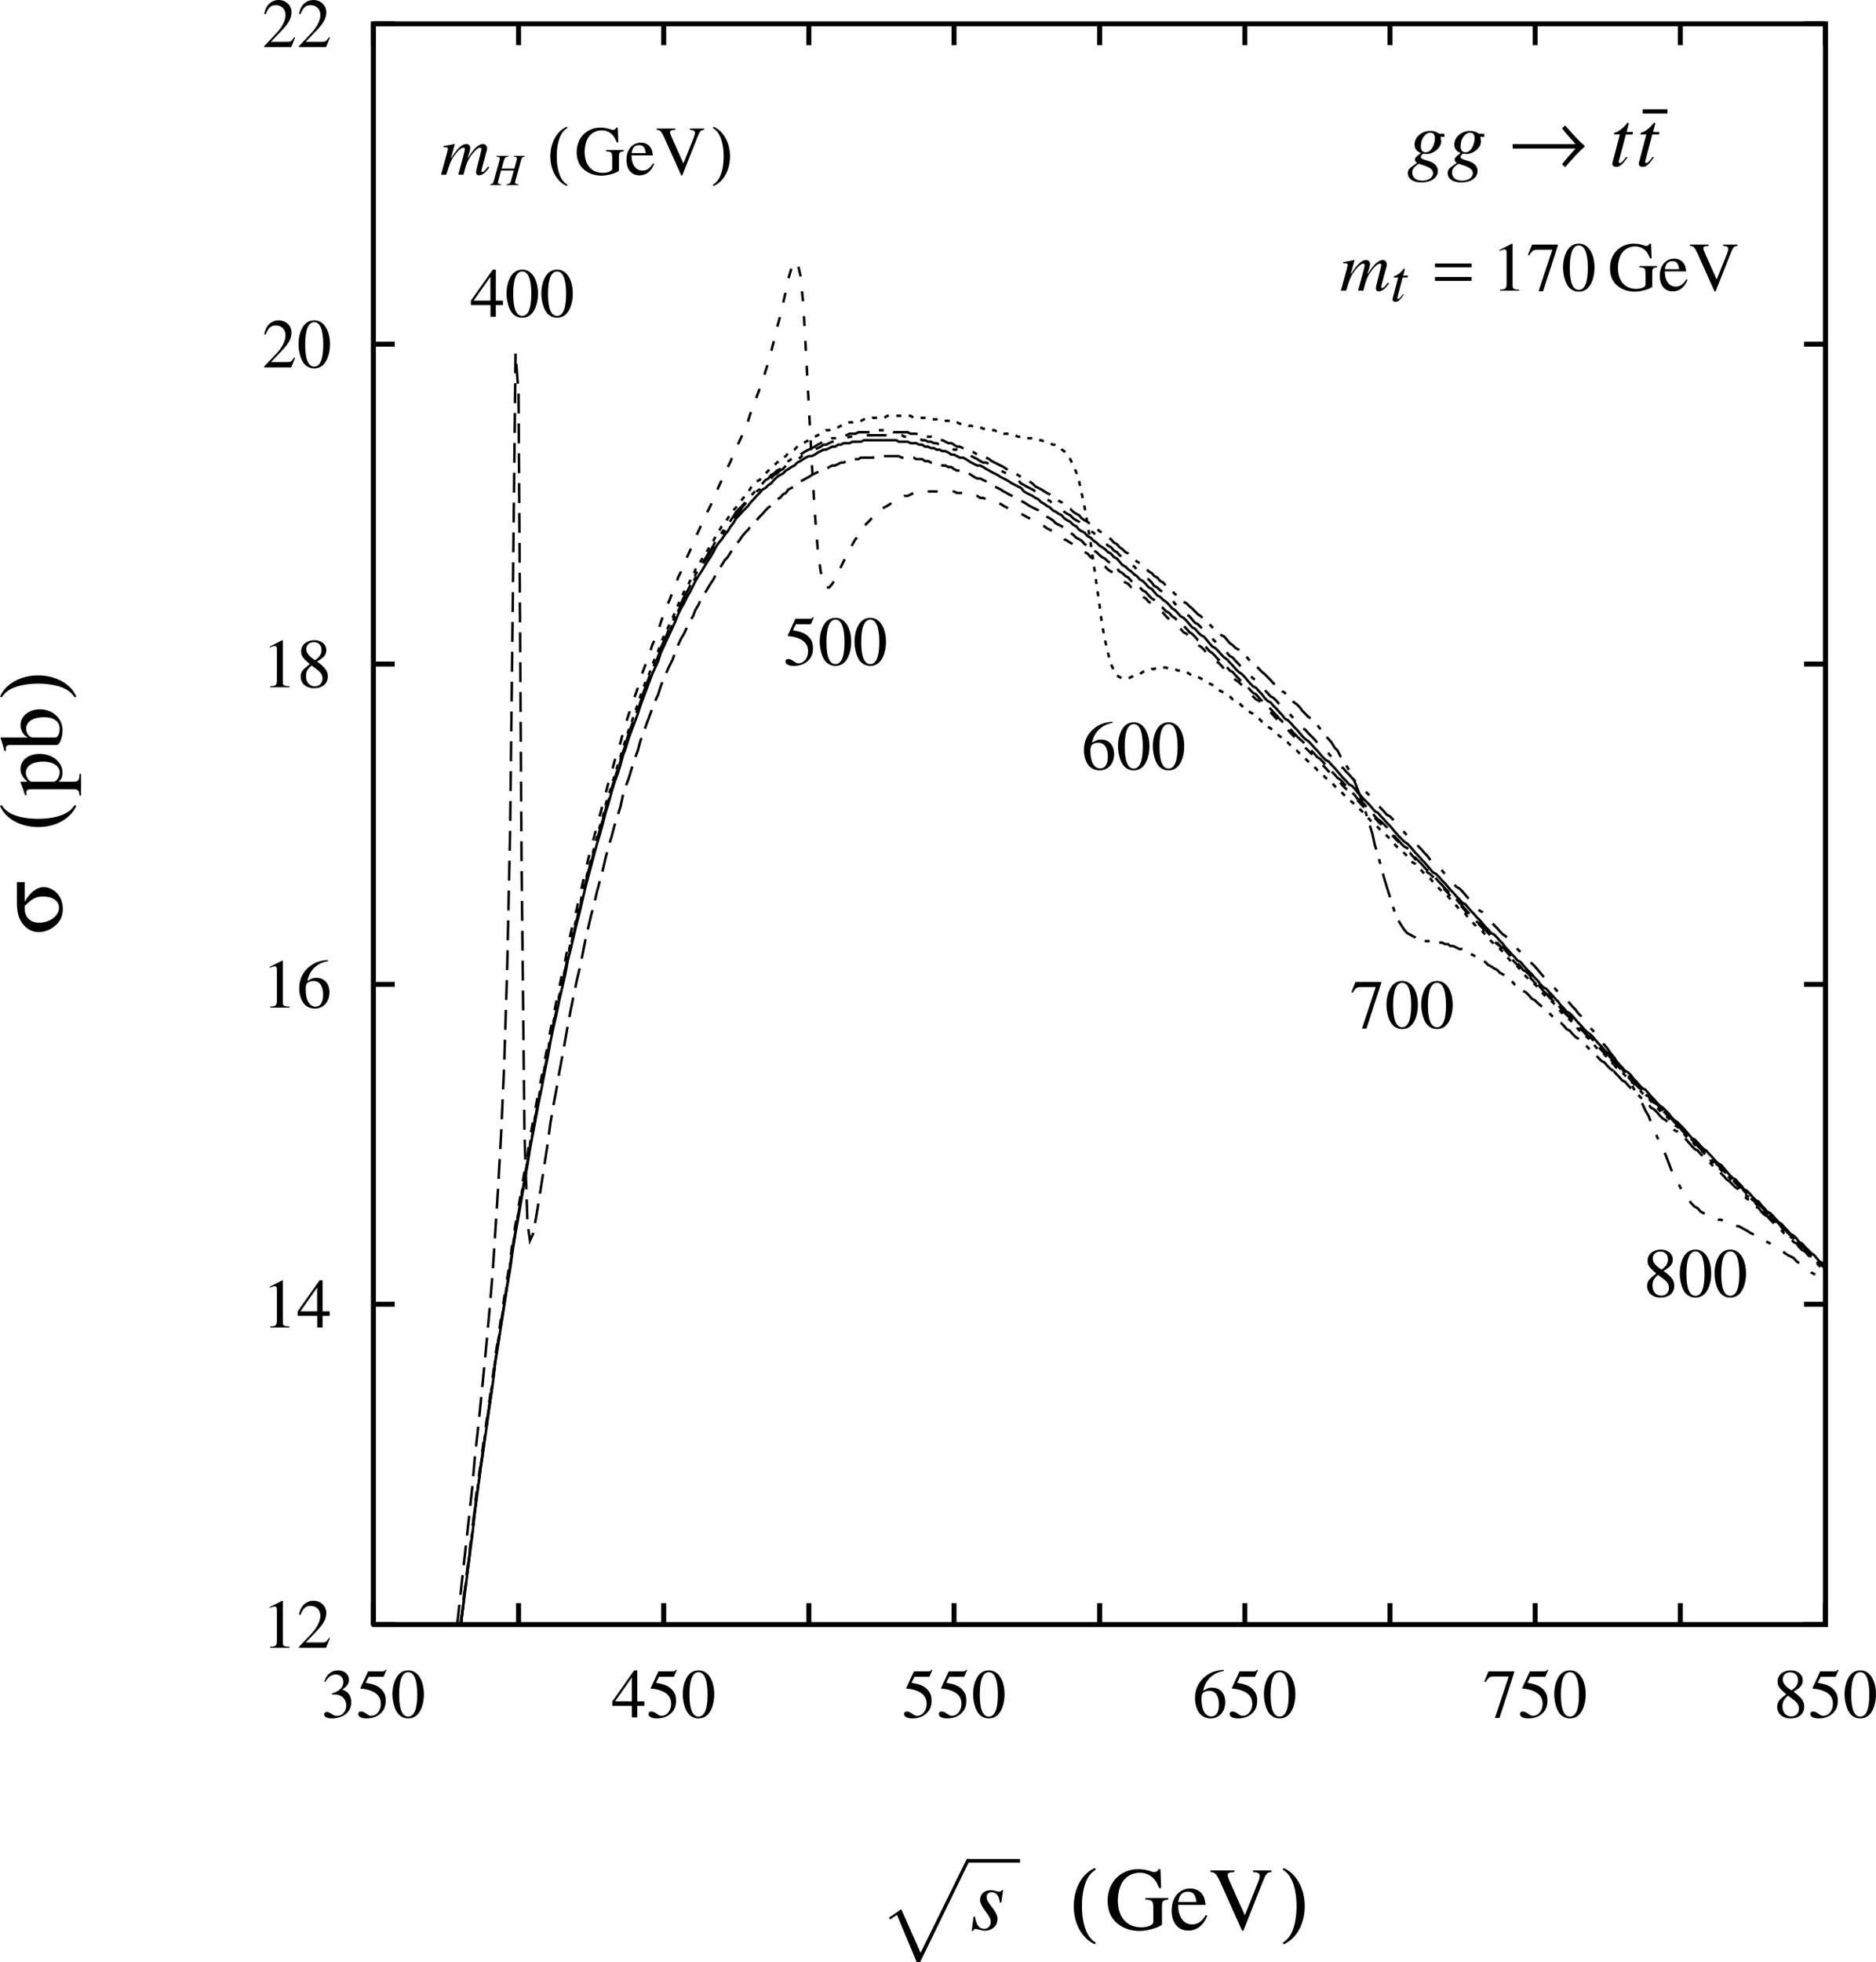 <?xml version="1.0" encoding="UTF-8" standalone="no"?>
<svg
   xmlns:dc="http://purl.org/dc/elements/1.1/"
   xmlns:cc="http://creativecommons.org/ns#"
   xmlns:rdf="http://www.w3.org/1999/02/22-rdf-syntax-ns#"
   xmlns:svg="http://www.w3.org/2000/svg"
   xmlns="http://www.w3.org/2000/svg"
   xmlns:xlink="http://www.w3.org/1999/xlink"
   xmlns:sodipodi="http://sodipodi.sourceforge.net/DTD/sodipodi-0.dtd"
   xmlns:inkscape="http://www.inkscape.org/namespaces/inkscape"
   width="3302.005"
   height="3451.202"
   viewBox="0 0 2641.604 2760.961"
   version="1.1"
   id="svg2"
   inkscape:version="0.48.4 r9939"
   sodipodi:docname="2hdm_interference.svg">
  <sodipodi:namedview
     pagecolor="#ffffff"
     bordercolor="#666666"
     borderopacity="1"
     objecttolerance="10"
     gridtolerance="10"
     guidetolerance="10"
     inkscape:pageopacity="0"
     inkscape:pageshadow="2"
     inkscape:window-width="1600"
     inkscape:window-height="808"
     id="namedview551"
     showgrid="false"
     fit-margin-top="0"
     fit-margin-left="0"
     fit-margin-right="0"
     fit-margin-bottom="0"
     inkscape:zoom="0.13621934"
     inkscape:cx="1629.1112"
     inkscape:cy="1934.1618"
     inkscape:window-x="0"
     inkscape:window-y="27"
     inkscape:window-maximized="1"
     inkscape:current-layer="surface1" />
  <defs
     id="defs4">
    <g
       id="g6">
      <symbol
         overflow="visible"
         id="glyph0-0"
         style="overflow:visible">
        <path
           style="stroke:none"
           d=""
           id="path9"
           inkscape:connector-curvature="0" />
      </symbol>
      <symbol
         overflow="visible"
         id="glyph0-1"
         style="overflow:visible">
        <path
           style="stroke:none"
           d="m 38.609,0 0,-1.469 C 30.875,-1.562 29.297,-2.547 29.297,-7.25 l 0,-58.797 -0.781,-0.203 -17.641,8.922 0,1.375 c 1.172,-0.5 2.25,-0.891 2.656,-1.078 1.75,-0.688 3.422,-1.078 4.406,-1.078 2.047,0 2.938,1.469 2.938,4.594 l 0,44.406 C 20.875,-5.875 20.094,-3.625 18.516,-2.75 17.047,-1.859 15.688,-1.562 11.562,-1.469 l 0,1.469 z"
           id="path12"
           inkscape:connector-curvature="0" />
      </symbol>
      <symbol
         overflow="visible"
         id="glyph0-2"
         style="overflow:visible">
        <path
           style="stroke:none"
           d="m 46.547,-13.422 -1.266,-0.5 c -3.625,5.594 -4.906,6.469 -9.312,6.469 l -23.422,0 16.469,-17.25 c 8.719,-9.109 12.531,-16.562 12.531,-24.203 0,-9.797 -7.938,-17.344 -18.125,-17.344 -5.391,0 -10.484,2.156 -14.109,6.078 -3.141,3.328 -4.609,6.469 -6.281,13.422 l 2.062,0.5 C 9.016,-55.859 12.547,-59 19.312,-59 c 8.219,0 13.812,5.594 13.812,13.828 0,7.641 -4.516,16.75 -12.734,25.469 L 2.938,-1.172 2.938,0 41.156,0 z"
           id="path15"
           inkscape:connector-curvature="0" />
      </symbol>
      <symbol
         overflow="visible"
         id="glyph0-3"
         style="overflow:visible">
        <path
           style="stroke:none"
           d="m 46.25,-16.359 0,-6.281 -9.984,0 0,-43.609 -4.312,0 -30.781,43.609 0,6.281 27.547,0 0,16.359 7.547,0 0,-16.359 z m -17.641,-6.281 -23.516,0 L 28.609,-56.25 z"
           id="path18"
           inkscape:connector-curvature="0" />
      </symbol>
      <symbol
         overflow="visible"
         id="glyph0-4"
         style="overflow:visible">
        <path
           style="stroke:none"
           d="m 45.859,-21.469 c 0,-12.531 -7.156,-20.469 -18.422,-20.469 -4.312,0 -6.375,0.672 -12.547,4.406 2.656,-14.797 13.625,-25.391 29.016,-27.938 l -0.203,-1.562 c -11.172,0.984 -16.844,2.844 -24,7.844 -10.594,7.547 -16.375,18.719 -16.375,31.844 0,8.531 2.656,17.156 6.859,22.047 3.734,4.312 9.016,6.672 15.094,6.672 12.156,0 20.578,-9.312 20.578,-22.844 z m -8.812,3.344 c 0,10.781 -3.828,16.75 -10.688,16.75 -8.625,0 -13.906,-9.203 -13.906,-24.406 0,-4.984 0.781,-7.734 2.734,-9.203 2.062,-1.562 5.094,-2.453 8.531,-2.453 8.422,0 13.328,7.062 13.328,19.312 z"
           id="path21"
           inkscape:connector-curvature="0" />
      </symbol>
      <symbol
         overflow="visible"
         id="glyph0-5"
         style="overflow:visible">
        <path
           style="stroke:none"
           d="m 43.609,-15.188 c 0,-7.547 -3.328,-12.344 -15.188,-21.172 9.703,-5.188 13.125,-9.312 13.125,-15.969 C 41.547,-60.375 34.5,-66.25 24.703,-66.25 c -10.688,0 -18.625,6.562 -18.625,15.484 0,6.375 1.859,9.219 12.156,18.234 -10.594,8.031 -12.75,11.062 -12.75,17.734 0,9.5 7.75,16.172 18.812,16.172 11.766,0 19.312,-6.469 19.312,-16.562 z m -7.453,3.031 c 0,6.375 -4.406,10.781 -10.781,10.781 -7.438,0 -12.438,-5.688 -12.438,-14.203 0,-6.281 2.156,-10.391 7.844,-15 l 5.875,4.312 c 7.156,5.094 9.5,8.625 9.5,14.109 z M 34.797,-52.438 c 0,5.594 -2.75,10 -8.344,13.734 -0.484,0.281 -0.484,0.281 -0.875,0.578 -8.719,-5.688 -12.25,-10.188 -12.25,-15.672 0,-5.688 4.406,-9.703 10.578,-9.703 6.672,0 10.891,4.312 10.891,11.062 z"
           id="path24"
           inkscape:connector-curvature="0" />
      </symbol>
      <symbol
         overflow="visible"
         id="glyph0-6"
         style="overflow:visible">
        <path
           style="stroke:none"
           d="m 46.641,-32.344 c 0,-20.094 -8.906,-33.906 -21.75,-33.906 -5.391,0 -9.5,1.672 -13.125,5.094 -5.688,5.5 -9.406,16.766 -9.406,28.234 0,10.672 3.234,22.141 7.828,27.625 3.625,4.312 8.625,6.672 14.312,6.672 5,0 9.219,-1.672 12.734,-5.094 5.688,-5.391 9.406,-16.766 9.406,-28.625 z m -9.406,0.203 c 0,20.484 -4.312,30.969 -12.734,30.969 -8.422,0 -12.734,-10.484 -12.734,-30.875 0,-20.781 4.406,-31.656 12.828,-31.656 8.234,0 12.641,11.078 12.641,31.562 z"
           id="path27"
           inkscape:connector-curvature="0" />
      </symbol>
      <symbol
         overflow="visible"
         id="glyph0-7"
         style="overflow:visible">
        <path
           style="stroke:none"
           d="m 42.344,-21.469 c 0,-4.984 -1.578,-9.594 -4.422,-12.641 -1.953,-2.156 -3.812,-3.328 -8.125,-5.188 C 36.547,-43.906 39,-47.531 39,-52.828 39,-60.766 32.734,-66.25 23.719,-66.25 c -4.906,0 -9.219,1.672 -12.75,4.797 C 8.031,-58.797 6.562,-56.25 4.406,-50.375 L 5.875,-49.984 C 9.891,-57.141 14.312,-60.375 20.484,-60.375 c 6.375,0 10.781,4.312 10.781,10.5 0,3.516 -1.469,7.047 -3.922,9.5 -2.938,2.938 -5.688,4.406 -12.344,6.766 l 0,1.266 c 5.781,0 8.031,0.203 10.375,1.078 6.078,2.156 9.906,7.75 9.906,14.5 0,8.234 -5.594,14.609 -12.844,14.609 -2.641,0 -4.594,-0.688 -8.234,-3.031 -2.938,-1.766 -4.594,-2.453 -6.266,-2.453 -2.25,0 -3.719,1.375 -3.719,3.422 0,3.438 4.203,5.594 11.062,5.594 7.547,0 15.297,-2.547 19.906,-6.562 4.594,-4.031 7.156,-9.703 7.156,-16.281 z"
           id="path30"
           inkscape:connector-curvature="0" />
      </symbol>
      <symbol
         overflow="visible"
         id="glyph0-8"
         style="overflow:visible">
        <path
           style="stroke:none"
           d="m 42.922,-66.734 -0.875,-0.688 c -1.469,2.062 -2.453,2.547 -4.516,2.547 l -20.484,0 L 6.375,-41.656 c -0.109,0.203 -0.109,0.5 -0.109,0.5 0,0.484 0.391,0.781 1.188,0.781 3.125,0 7.047,0.688 11.062,1.953 11.281,3.625 16.469,9.703 16.469,19.406 0,9.406 -5.969,16.766 -13.625,16.766 -1.953,0 -3.625,-0.688 -6.562,-2.844 -3.141,-2.25 -5.391,-3.234 -7.453,-3.234 -2.828,0 -4.203,1.172 -4.203,3.625 0,3.719 4.594,6.078 11.953,6.078 8.234,0 15.281,-2.656 20.188,-7.641 4.5,-4.422 6.562,-10 6.562,-17.453 0,-7.047 -1.859,-11.562 -6.766,-16.469 C 30.766,-44.484 25.188,-46.75 13.625,-48.797 l 4.109,-8.344 19.219,0 c 1.562,0 1.953,-0.188 2.25,-0.875 z"
           id="path33"
           inkscape:connector-curvature="0" />
      </symbol>
      <symbol
         overflow="visible"
         id="glyph0-9"
         style="overflow:visible">
        <path
           style="stroke:none"
           d="m 44,-63.312 0,-1.562 -36.266,0 -5.781,14.406 L 3.625,-49.688 C 7.844,-56.344 9.609,-57.625 15,-57.625 l 21.266,0 -19.406,58.406 6.359,0 z"
           id="path36"
           inkscape:connector-curvature="0" />
      </symbol>
      <symbol
         overflow="visible"
         id="glyph0-10"
         style="overflow:visible">
        <path
           style="stroke:none"
           d="m 68.312,-63.016 0,-1.859 -20.094,0 0,1.859 c 5.391,0.297 7.156,1.375 7.156,4.125 0,1.562 -0.688,4.203 -1.859,7.141 l -14.406,35.969 -14.812,-33.125 c -3.234,-7.156 -4.016,-9.406 -4.016,-10.875 0,-1.859 1.375,-2.844 4.516,-3.031 0.391,0 1.469,-0.109 2.844,-0.203 l 0,-1.859 -26.078,0 0,1.859 c 4.812,0.203 6.172,1.562 10.391,10.297 L 36.062,1.078 l 1.469,0 21.766,-54.984 c 3.234,-7.734 4.312,-8.812 9.016,-9.109 z"
           id="path39"
           inkscape:connector-curvature="0" />
      </symbol>
      <symbol
         overflow="visible"
         id="glyph0-11"
         style="overflow:visible">
        <path
           style="stroke:none"
           d="m 41.547,-15.391 -1.562,-0.688 C 35.281,-8.625 31.062,-5.781 24.797,-5.781 c -5.391,0 -9.516,-2.547 -12.344,-7.844 -1.969,-3.812 -2.75,-7.25 -2.953,-13.516 l 30.188,0 c -0.781,-6.375 -1.766,-9.219 -4.219,-12.359 -2.938,-3.516 -7.438,-5.578 -12.531,-5.578 -12.156,0 -20.484,9.797 -20.484,24.109 0,13.516 7.047,21.953 18.328,21.953 9.406,0 16.656,-5.781 20.766,-16.375 z M 29.688,-30.281 l -19.984,0 c 1.078,-7.75 4.406,-11.266 10.391,-11.266 5.969,0 8.328,2.734 9.594,11.266 z"
           id="path42"
           inkscape:connector-curvature="0" />
      </symbol>
      <symbol
         overflow="visible"
         id="glyph0-12"
         style="overflow:visible">
        <path
           style="stroke:none"
           d="m 69.484,-32.922 0,-1.766 -25,0 0,1.766 c 4.219,0.281 5.391,0.578 6.578,1.359 1.469,0.891 2.047,3.141 2.047,7.359 l 0,15.875 c 0,3.141 -5.969,5.781 -13.031,5.781 -15.969,0 -25.766,-11.172 -25.766,-29.406 0,-9.203 2.734,-18.125 7.047,-22.922 4.312,-4.812 10.391,-7.453 17.062,-7.453 5.484,0 10.281,1.859 14.109,5.391 2.938,2.75 4.5,5.391 6.953,11.375 l 2.25,0 -0.781,-20.688 -2.156,0 c -0.578,1.859 -2.344,3.234 -4.406,3.234 -0.984,0 -2.547,-0.297 -4.312,-0.984 -4.406,-1.469 -8.922,-2.25 -13.328,-2.25 -19.594,0 -33.609,14.406 -33.609,34.406 0,9.594 2.641,16.953 8.125,22.734 C 17.844,-2.359 27.25,1.375 38.031,1.375 c 8.422,0 20.672,-3.438 24.594,-6.859 l 0,-19.891 c 0,-5.781 1.172,-7.062 6.859,-7.547 z"
           id="path45"
           inkscape:connector-curvature="0" />
      </symbol>
      <symbol
         overflow="visible"
         id="glyph1-0"
         style="overflow:visible">
        <path
           style="stroke:none"
           d=""
           id="path48"
           inkscape:connector-curvature="0" />
      </symbol>
      <symbol
         overflow="visible"
         id="glyph1-1"
         style="overflow:visible">
        <path
           style="stroke:none"
           d="m 76.438,-72.656 -0.422,-20.031 -74.328,0 0,2.672 c 10.359,0.828 12.172,2.797 12.172,12.594 l 0,60.625 c 0,11.609 -1.547,13.438 -12.172,14.141 l 0,2.656 39.188,0 0,-2.656 C 30.094,-3.219 28.141,-5.188 28.141,-15.266 l 0,-30.516 20.297,0 c 11.344,0 13.719,2.094 15.406,13.438 l 3.219,0 0,-32.469 -3.219,0 c -1.688,11.188 -4.203,13.297 -15.406,13.297 l -20.297,0 0,-31.078 c 0,-3.922 0.703,-4.766 4.484,-4.766 l 19.031,0 c 15.828,0 18.906,2.094 21.281,14.703 z"
           id="path51"
           inkscape:connector-curvature="0" />
      </symbol>
      <symbol
         overflow="visible"
         id="glyph1-2"
         style="overflow:visible">
        <path
           style="stroke:none"
           d="m 35.422,0 0,-2.094 C 26.188,-2.797 25.062,-4.203 25.062,-14.281 l 0,-49.703 -0.562,-0.422 -21.703,7.703 0,2.109 1.125,-0.141 c 1.672,-0.281 3.5,-0.422 4.766,-0.422 3.359,0 4.609,2.234 4.609,8.391 l 0,32.484 c 0,10.078 -1.391,11.625 -11.062,12.188 l 0,2.094 z M 26.312,-82.594 c 0,-3.922 -3.078,-7.141 -7.125,-7.141 -3.922,0 -7.141,3.219 -7.141,7.141 0,4.047 3.219,7.141 7.141,7.141 4.047,0 7.125,-3.094 7.125,-7.141 z"
           id="path54"
           inkscape:connector-curvature="0" />
      </symbol>
      <symbol
         overflow="visible"
         id="glyph1-3"
         style="overflow:visible">
        <path
           style="stroke:none"
           d="m 65.797,-54.312 0,-5.469 -10.781,0 c -2.797,0 -4.891,-0.422 -7.703,-1.406 l -3.078,-1.109 c -3.781,-1.406 -7.547,-2.109 -11.188,-2.109 -13.031,0 -23.391,10.094 -23.391,22.828 0,8.812 3.781,14.141 13.031,18.766 l -6.031,5.594 c -4.609,4.062 -6.438,6.859 -6.438,9.656 0,2.938 1.688,4.625 7.422,7.422 -9.938,7.281 -13.719,11.906 -13.719,17.078 0,7.422 10.922,13.578 24.219,13.578 10.5,0 21.422,-3.641 28.703,-9.516 5.312,-4.344 7.703,-8.812 7.703,-14.141 0,-8.672 -6.594,-14.562 -16.953,-14.984 L 29.547,-8.953 C 22.125,-9.234 18.625,-10.5 18.625,-12.734 c 0,-2.812 4.609,-7.703 8.391,-8.828 1.266,0.141 2.25,0.281 2.672,0.281 2.656,0.281 4.469,0.422 5.312,0.422 5.188,0 10.781,-2.094 15.125,-5.875 4.609,-3.922 6.719,-8.828 6.719,-15.828 0,-4.062 -0.703,-7.281 -2.656,-11.75 z M 60.625,8.953 c 0,8.125 -10.641,13.594 -26.469,13.594 -12.312,0 -20.438,-4.062 -20.438,-10.234 0,-3.219 0.984,-5.031 6.859,-12.031 4.625,0.984 15.828,1.812 22.688,1.812 C 56,2.094 60.625,3.922 60.625,8.953 z M 46.062,-37.094 c 0,7.828 -4.062,12.734 -10.5,12.734 -8.406,0 -14.281,-9.094 -14.281,-22.547 l 0,-0.406 c 0,-8.266 3.922,-13.172 10.359,-13.172 4.344,0 7.984,2.391 10.219,6.578 C 44.375,-49 46.062,-42.562 46.062,-37.094 z"
           id="path57"
           inkscape:connector-curvature="0" />
      </symbol>
      <symbol
         overflow="visible"
         id="glyph1-4"
         style="overflow:visible">
        <path
           style="stroke:none"
           d="M 67.062,-5.047 67.062,-7 66.359,-7 C 59.922,-7 58.375,-8.547 58.375,-14.984 l 0,-48.016 -22.109,0 0,2.375 C 44.938,-60.203 46.625,-58.797 46.625,-51.797 l 0,32.891 c 0,3.781 -0.703,5.891 -2.391,7.141 -3.922,3.359 -8.25,5.047 -12.594,5.047 -5.453,0 -9.938,-4.766 -9.938,-10.641 l 0,-45.641 -20.438,0 0,1.953 c 6.719,0.422 8.672,2.531 8.672,8.969 l 0,35.281 c 0,11.062 6.719,18.203 16.938,18.203 5.188,0 10.641,-2.25 14.422,-6.031 l 6.016,-6.016 0,11.625 0.562,0.281 c 7,-2.812 12.047,-4.344 19.188,-6.312 z"
           id="path60"
           inkscape:connector-curvature="0" />
      </symbol>
      <symbol
         overflow="visible"
         id="glyph1-5"
         style="overflow:visible">
        <path
           style="stroke:none"
           d="m 46.906,-56.984 c 0,-4.609 -2.953,-7.422 -7.703,-7.422 -5.891,0 -9.938,3.219 -16.797,13.172 l 0,-12.891 -0.703,-0.281 C 14.281,-61.312 9.234,-59.5 0.984,-56.844 l 0,2.25 c 1.953,-0.422 3.219,-0.562 4.891,-0.562 3.5,0 4.766,2.234 4.766,8.391 l 0,35 c 0,7 -0.984,7.984 -9.938,9.672 l 0,2.094 33.594,0 0,-2.094 C 24.781,-2.516 22.406,-4.625 22.406,-12.594 l 0,-31.5 c 0,-4.484 6.016,-11.484 9.797,-11.484 0.844,0 2.094,0.703 3.641,2.094 2.234,1.969 3.781,2.797 5.594,2.797 3.359,0 5.469,-2.375 5.469,-6.297 z"
           id="path63"
           inkscape:connector-curvature="0" />
      </symbol>
      <symbol
         overflow="visible"
         id="glyph1-6"
         style="overflow:visible">
        <path
           style="stroke:none"
           d="M 59.359,-21.984 57.125,-22.953 c -6.719,10.641 -12.75,14.688 -21.703,14.688 -7.703,0 -13.578,-3.641 -17.641,-11.188 -2.797,-5.469 -3.922,-10.359 -4.203,-19.328 l 43.125,0 C 55.578,-47.875 54.188,-51.938 50.688,-56.422 c -4.203,-5.031 -10.641,-7.984 -17.922,-7.984 -17.359,0 -29.266,14 -29.266,34.453 0,19.312 10.078,31.359 26.188,31.359 13.438,0 23.797,-8.266 29.672,-23.391 z m -16.938,-21.281 -28.562,0 c 1.547,-11.047 6.297,-16.094 14.844,-16.094 8.531,0 11.891,3.922 13.719,16.094 z"
           id="path66"
           inkscape:connector-curvature="0" />
      </symbol>
      <symbol
         overflow="visible"
         id="glyph1-7"
         style="overflow:visible">
        <path
           style="stroke:none"
           d=""
           id="path69"
           inkscape:connector-curvature="0" />
      </symbol>
      <symbol
         overflow="visible"
         id="glyph1-8"
         style="overflow:visible">
        <path
           style="stroke:none"
           d="m 66.5,-19.188 -1.812,-0.688 c -5.188,7.969 -7,9.234 -13.312,9.234 l -33.453,0 L 41.438,-35.281 c 12.469,-13.016 17.922,-23.656 17.922,-34.578 0,-14 -11.344,-24.781 -25.906,-24.781 -7.688,0 -14.969,3.078 -20.156,8.688 -4.484,4.75 -6.578,9.234 -8.953,19.172 l 2.938,0.703 c 5.594,-13.719 10.641,-18.203 20.297,-18.203 11.766,0 19.734,7.984 19.734,19.734 0,10.922 -6.438,23.953 -18.188,36.406 L 4.203,-1.688 l 0,1.688 54.594,0 z"
           id="path72"
           inkscape:connector-curvature="0" />
      </symbol>
      <symbol
         overflow="visible"
         id="glyph2-0"
         style="overflow:visible">
        <path
           style="stroke:none"
           d=""
           id="path75"
           inkscape:connector-curvature="0" />
      </symbol>
      <symbol
         overflow="visible"
         id="glyph2-1"
         style="overflow:visible">
        <path
           style="stroke:none"
           d="M 25.422,-12.312 23.969,-13.109 C 18.484,-6.047 16.688,-4.25 14.891,-4.25 c -1.453,0 -2.234,-1.344 -1.562,-2.812 l 9.859,-37.297 9.406,0 0.562,-3.578 -8.969,0 3.141,-11.531 -0.781,-1.688 -0.344,0 c -0.438,0 -0.781,0.344 -1.344,1.016 -4.25,5.594 -11.312,11.422 -14.891,12.312 -2.797,0.906 -3.578,1.578 -3.578,2.797 0,0 0,0.344 0.109,0.672 l 8.281,0 -8.734,33.156 c -1.125,3.703 -1.906,7.172 -1.906,8.297 0,2.344 2.359,4.141 5.375,4.141 5.156,0 8.859,-3.141 15.906,-13.547 z"
           id="path78"
           inkscape:connector-curvature="0" />
      </symbol>
      <symbol
         overflow="visible"
         id="glyph2-2"
         style="overflow:visible">
        <path
           style="stroke:none"
           d="M 43.234,6.719 C 43.125,-0.344 37.75,-5.266 26.984,-8.062 22.062,-9.297 19.156,-11.094 19.156,-12.766 c 0,-1.688 2.578,-4.594 4.031,-4.594 0,0 0.438,0 0.781,0.109 0.891,0.219 2.469,0.344 3.469,0.344 10.188,0 20.609,-9.078 20.5,-17.812 0,-1.797 -0.344,-4.031 -1.016,-6.266 l 5.609,0 -0.109,-4.375 -6.844,0 c -0.328,0 -0.891,-0.219 -1.781,-0.891 -3.031,-2.016 -6.719,-3.141 -10.984,-3.141 -12.422,0 -22.391,8.625 -22.391,19.156 0.109,5.812 2.562,9.172 8.953,12.094 -6.5,4.484 -8.516,6.719 -8.516,9.406 C 10.859,-7.281 11.875,-5.938 14,-4.375 2.906,2.906 0.891,5.156 1.016,10.297 c 0.109,7.734 7.5,12.781 18.812,12.781 14.109,0 23.406,-6.609 23.406,-16.359 z m -6.719,3.359 c 0,6.047 -6.391,10.531 -15.016,10.531 -8.953,0 -14.328,-4.25 -14.328,-11.422 0,-2.688 0.562,-4.594 2.344,-6.719 1.453,-1.906 6.172,-5.609 7.062,-5.609 0,0 0.328,0.109 0.562,0.234 l 3.25,1 C 32.25,1.797 36.406,4.922 36.516,10.078 z M 35.734,-26.312 c -2.469,4.578 -5.938,7.047 -9.75,7.047 -4.25,0 -6.719,-3.141 -6.719,-8.391 -0.109,-10.312 6.156,-19.266 13.438,-19.266 4.141,0 6.266,2.688 6.391,7.953 0,3.906 -1.344,8.844 -3.359,12.656 z"
           id="path81"
           inkscape:connector-curvature="0" />
      </symbol>
      <symbol
         overflow="visible"
         id="glyph3-0"
         style="overflow:visible">
        <path
           style="stroke:none"
           d=""
           id="path84"
           inkscape:connector-curvature="0" />
      </symbol>
      <symbol
         overflow="visible"
         id="glyph3-1"
         style="overflow:visible">
        <path
           style="stroke:none"
           d="m 93.969,-24.641 c -7.609,8.281 -14.344,16.125 -18.922,22.062 l 4.25,4.266 c 11.094,-13 20.938,-23.297 28.109,-29.469 -7.172,-6.156 -17.016,-16.453 -28.109,-29.453 l -4.25,4.266 c 4.578,5.922 11.312,13.766 18.922,22.062 l -88.484,0 0,6.266 z"
           id="path87"
           inkscape:connector-curvature="0" />
      </symbol>
      <symbol
         overflow="visible"
         id="glyph4-0"
         style="overflow:visible">
        <path
           style="stroke:none"
           d=""
           id="path90"
           inkscape:connector-curvature="0" />
      </symbol>
      <symbol
         overflow="visible"
         id="glyph4-1"
         style="overflow:visible">
        <path
           style="stroke:none"
           d="m 36.062,-63.062 0,-6.047 -34.828,0 0,6.047 z"
           id="path93"
           inkscape:connector-curvature="0" />
      </symbol>
      <symbol
         overflow="visible"
         id="glyph6-0"
         style="overflow:visible">
        <path
           style="stroke:none"
           d=""
           id="path96"
           inkscape:connector-curvature="0" />
      </symbol>
      <symbol
         overflow="visible"
         id="glyph6-1"
         style="overflow:visible">
        <path
           style="stroke:none"
           d="M 37.797,19.531 C 33.516,16.625 31.5,14.734 28.984,11.469 22.172,2.391 18.266,-13.359 18.266,-32 c 0,-17.016 3.281,-32.141 9.078,-41.203 2.766,-4.281 5.172,-6.688 10.453,-10.328 L 36.156,-85.688 c -5.797,3.031 -8.312,4.797 -11.594,7.812 C 13.234,-67.406 6.672,-50.406 6.672,-32 c 0,17.266 5.672,33.141 15.875,43.719 3.781,4.156 6.812,6.297 13.609,9.953 z"
           id="path99"
           inkscape:connector-curvature="0" />
      </symbol>
      <symbol
         overflow="visible"
         id="glyph6-2"
         style="overflow:visible">
        <path
           style="stroke:none"
           d="m 5.422,21.672 c 5.797,-3.156 8.312,-4.781 11.594,-7.812 C 28.219,3.406 34.906,-13.609 34.906,-32 c 0,-17.266 -5.797,-33.141 -15.875,-43.859 C 15.25,-79.891 12.219,-82.156 5.422,-85.688 l -1.641,2.156 c 4.406,3.016 6.297,4.781 8.812,8.062 6.812,9.062 10.719,24.812 10.719,43.469 0,17 -3.281,32 -9.078,41.078 C 11.344,13.484 8.953,16 3.781,19.531 z"
           id="path102"
           inkscape:connector-curvature="0" />
      </symbol>
      <symbol
         overflow="visible"
         id="glyph7-0"
         style="overflow:visible">
        <path
           style="stroke:none"
           d=""
           id="path105"
           inkscape:connector-curvature="0" />
      </symbol>
      <symbol
         overflow="visible"
         id="glyph7-1"
         style="overflow:visible">
        <path
           style="stroke:none"
           d="m 38.297,-15 c 0,-4.906 -2.641,-10.328 -8.562,-17.641 -4.781,-5.922 -6.797,-9.828 -6.797,-13.219 0,-4.281 2.641,-6.812 7.047,-6.812 6.562,0 10.328,4.672 11.594,14.5 l 2.016,0 2.516,-17.516 -1.75,0 c -1.016,1.766 -1.891,2.266 -3.781,2.266 -1.016,0 -2.141,-0.25 -4.547,-0.891 -3.141,-1 -4.906,-1.25 -7.047,-1.25 -9.328,0 -15.25,5.422 -15.25,13.859 0,4.031 2.641,9.453 7.938,16.25 4.922,6.422 7.062,10.844 7.062,14.484 0,5.797 -3.781,9.703 -9.328,9.703 -7.062,0 -10.844,-5.156 -12.859,-17.125 l -2.016,0 -2.516,20.031 2.016,0 C 5.172,-0.5 5.672,-1.016 7.062,-1.016 c 1.375,0 3.641,0.516 6.172,1.141 2.891,0.891 4.781,1.266 6.922,1.266 10.594,0 18.141,-6.812 18.141,-16.391 z"
           id="path108"
           inkscape:connector-curvature="0" />
      </symbol>
      <symbol
         overflow="visible"
         id="glyph8-0"
         style="overflow:visible">
        <path
           style="stroke:none"
           d=""
           id="path111"
           inkscape:connector-curvature="0" />
      </symbol>
      <symbol
         overflow="visible"
         id="glyph8-1"
         style="overflow:visible">
        <path
           style="stroke:none"
           d="m 87.828,-81.016 0,-2.391 -25.844,0 0,2.391 c 6.938,0.375 9.203,1.766 9.203,5.297 0,2.016 -0.875,5.406 -2.391,9.188 L 50.281,-20.281 31.25,-62.875 c -4.156,-9.203 -5.172,-12.094 -5.172,-13.984 0,-2.391 1.766,-3.656 5.797,-3.906 0.5,0 1.891,-0.125 3.656,-0.25 l 0,-2.391 -33.516,0 0,2.391 C 8.188,-80.766 9.953,-79 15.375,-67.781 l 31,69.172 1.891,0 27.969,-70.688 c 4.156,-9.953 5.547,-11.344 11.594,-11.719 z"
           id="path114"
           inkscape:connector-curvature="0" />
      </symbol>
      <symbol
         overflow="visible"
         id="glyph8-2"
         style="overflow:visible">
        <path
           style="stroke:none"
           d="m 53.422,-19.781 -2.016,-0.875 C 45.359,-11.094 39.938,-7.438 31.875,-7.438 c -6.922,0 -12.219,-3.266 -15.875,-10.078 -2.516,-4.906 -3.531,-9.328 -3.781,-17.391 l 38.812,0 c -1.016,-8.188 -2.266,-11.844 -5.422,-15.875 -3.781,-4.531 -9.578,-7.172 -16.125,-7.172 -15.625,0 -26.328,12.594 -26.328,30.984 0,17.391 9.062,28.234 23.562,28.234 12.094,0 21.406,-7.438 26.703,-21.047 z m -15.25,-19.156 -25.703,0 c 1.391,-9.953 5.672,-14.484 13.359,-14.484 7.688,0 10.719,3.531 12.344,14.484 z"
           id="path117"
           inkscape:connector-curvature="0" />
      </symbol>
      <symbol
         overflow="visible"
         id="glyph8-3"
         style="overflow:visible">
        <path
           style="stroke:none"
           d="m 89.328,-42.344 0,-2.266 -32.125,0 0,2.266 c 5.422,0.391 6.938,0.766 8.438,1.766 1.891,1.141 2.656,4.031 2.656,9.453 l 0,20.422 c 0,4.031 -7.688,7.422 -16.766,7.422 -20.531,0 -33.141,-14.359 -33.141,-37.797 0,-11.844 3.531,-23.312 9.078,-29.484 5.547,-6.172 13.359,-9.578 21.922,-9.578 7.062,0 13.234,2.406 18.141,6.938 3.781,3.531 5.797,6.922 8.953,14.609 l 2.891,0 -1,-26.578 -2.781,0 c -0.75,2.391 -3.016,4.156 -5.656,4.156 -1.266,0 -3.281,-0.375 -5.547,-1.266 -5.672,-1.891 -11.469,-2.891 -17.141,-2.891 -25.203,0 -43.219,18.516 -43.219,44.219 0,12.344 3.406,21.797 10.453,29.234 8.453,8.688 20.547,13.484 34.406,13.484 10.828,0 26.578,-4.406 31.625,-8.828 l 0,-25.578 c 0,-7.422 1.516,-9.062 8.812,-9.703 z"
           id="path120"
           inkscape:connector-curvature="0" />
      </symbol>
      <symbol
         overflow="visible"
         id="glyph9-0"
         style="overflow:visible">
        <path
           style="stroke:none"
           d=""
           id="path123"
           inkscape:connector-curvature="0" />
      </symbol>
      <symbol
         overflow="visible"
         id="glyph9-1"
         style="overflow:visible">
        <path
           style="stroke:none"
           d="m 19.531,-37.797 c -2.906,4.281 -4.797,6.297 -8.062,8.812 -9.078,6.812 -24.828,10.719 -43.469,10.719 -17.016,0 -32.141,-3.281 -41.203,-9.078 -4.281,-2.766 -6.688,-5.172 -10.328,-10.453 l -2.156,1.641 c 3.031,5.797 4.797,8.312 7.812,11.594 10.469,11.328 27.469,17.891 45.875,17.891 17.266,0 33.141,-5.672 43.719,-15.875 4.156,-3.781 6.297,-6.812 9.953,-13.609 z"
           id="path126"
           inkscape:connector-curvature="0" />
      </symbol>
      <symbol
         overflow="visible"
         id="glyph9-2"
         style="overflow:visible">
        <path
           style="stroke:none"
           d="m 21.672,-5.422 c -3.156,-5.797 -4.781,-8.312 -7.812,-11.594 C 3.406,-28.219 -13.609,-34.906 -32,-34.906 c -17.266,0 -33.141,5.797 -43.859,15.875 -4.031,3.781 -6.297,6.812 -9.828,13.609 l 2.156,1.641 c 3.016,-4.406 4.781,-6.297 8.062,-8.812 9.062,-6.812 24.812,-10.719 43.469,-10.719 17,0 32,3.281 41.078,9.078 C 13.484,-11.344 16,-8.953 19.531,-3.781 z"
           id="path129"
           inkscape:connector-curvature="0" />
      </symbol>
      <symbol
         overflow="visible"
         id="glyph9-3"
         style="overflow:visible">
        <path
           style="stroke:none"
           d="m -52.031,-74.094 -10.969,0 0,28.609 c 0,9.953 1.141,16.75 3.656,22.547 5.547,12.234 15.375,19.156 27.094,19.156 8.188,0 16.5,-3.156 23.047,-8.938 7.562,-6.562 10.844,-13.734 10.844,-23.688 0,-8.578 -2.656,-15.891 -7.812,-21.688 -5.172,-5.656 -12.344,-9.062 -19.156,-9.062 -9.578,0 -19.031,7.312 -26.703,20.656 z m 0,33.516 c 11.203,-10.828 16,-13.219 26.328,-13.219 13.109,0 21.922,6.297 21.922,15.625 0,11.578 -12.719,21.156 -28.219,21.156 -12.094,0 -20.031,-7.812 -20.031,-19.656 z"
           id="path132"
           inkscape:connector-curvature="0" />
      </symbol>
      <symbol
         overflow="visible"
         id="glyph10-0"
         style="overflow:visible">
        <path
           style="stroke:none"
           d=""
           id="path135"
           inkscape:connector-curvature="0" />
      </symbol>
      <symbol
         overflow="visible"
         id="glyph10-1"
         style="overflow:visible">
        <path
           style="stroke:none"
           d="m -30.625,-58.969 c -15.484,0 -27.328,9.578 -27.328,22.172 0,7.688 4.531,15 10.703,17.516 l -38.562,0 -0.25,0.641 c 1.891,5.281 2.906,8.688 4.547,14.609 l 1,3.656 2.016,0 c -0.125,-0.766 -0.125,-1.266 -0.125,-2.141 0,-5.047 1.141,-6.172 6.422,-6.172 l 65.406,0 c 3.906,0 8.062,-10.719 8.062,-20.797 0,-16.625 -13.859,-29.484 -31.891,-29.484 z m 5.797,11.094 c 13.984,0 22.062,6.047 22.062,16.375 0,6.547 -2.906,12.219 -6.047,12.219 l -31.766,0 c -4.906,0 -9.438,-5.922 -9.438,-12.469 0,-9.828 9.828,-16.125 25.188,-16.125 z"
           id="path138"
           inkscape:connector-curvature="0" />
      </symbol>
      <symbol
         overflow="visible"
         id="glyph10-2"
         style="overflow:visible">
        <path
           style="stroke:none"
           d="m -31.125,-59.219 c -15.625,0 -26.828,8.812 -26.828,21.047 0,7.047 3.141,12.594 9.953,18.141 l -9.703,0 -0.25,0.75 c 2.641,6.812 4.281,11.219 6.422,18.141 l 2.016,0 c -0.125,-1.125 -0.125,-2.016 -0.125,-3.141 0,-4.281 1.25,-5.172 7.172,-5.172 l 58.969,0 c 6.562,0 7.938,1.391 8.703,8.828 l 2.141,0 0,-30.5 -2.266,0 c -0.125,9.453 -1.516,11.094 -9.453,11.094 l -19.781,0 C 0,-24.438 1.266,-27.469 1.266,-32.766 c 0,-14.859 -14.125,-26.453 -32.391,-26.453 z m 4.922,10.828 c 13.984,0 23.438,6.188 23.438,15.25 0,5.922 -4.547,13.109 -8.328,13.109 l -30.984,0 c -3.781,0 -8.328,-7.062 -8.328,-12.859 0,-9.312 9.578,-15.5 24.203,-15.5 z"
           id="path141"
           inkscape:connector-curvature="0" />
      </symbol>
      <symbol
         overflow="visible"
         id="glyph11-0"
         style="overflow:visible">
        <path
           style="stroke:none"
           d=""
           id="path144"
           inkscape:connector-curvature="0" />
      </symbol>
      <symbol
         overflow="visible"
         id="glyph11-1"
         style="overflow:visible">
        <path
           style="stroke:none"
           d="M 29.406,15.188 C 26.062,12.938 24.5,11.469 22.547,8.922 c -5.297,-7.062 -8.344,-19.312 -8.344,-33.812 0,-13.234 2.562,-24.984 7.062,-32.047 2.156,-3.328 4.016,-5.188 8.141,-8.031 L 28.125,-66.641 c -4.5,2.359 -6.469,3.719 -9.016,6.078 -8.812,8.125 -13.922,21.359 -13.922,35.672 0,13.422 4.422,25.766 12.359,34 2.938,3.234 5.281,4.906 10.578,7.75 z"
           id="path147"
           inkscape:connector-curvature="0" />
      </symbol>
      <symbol
         overflow="visible"
         id="glyph11-2"
         style="overflow:visible">
        <path
           style="stroke:none"
           d="m 4.219,16.859 c 4.5,-2.453 6.469,-3.734 9.016,-6.078 8.719,-8.141 13.906,-21.359 13.906,-35.672 0,-13.422 -4.5,-25.781 -12.344,-34.109 C 11.859,-62.125 9.5,-63.891 4.219,-66.641 L 2.938,-64.969 c 3.438,2.344 4.906,3.719 6.859,6.266 5.297,7.062 8.328,19.312 8.328,33.812 C 18.125,-11.656 15.578,0 11.078,7.062 8.812,10.484 6.953,12.453 2.938,15.188 z"
           id="path150"
           inkscape:connector-curvature="0" />
      </symbol>
      <symbol
         overflow="visible"
         id="glyph11-3"
         style="overflow:visible">
        <path
           style="stroke:none"
           d="m 52.625,-38.312 -51.547,0 0,5.391 51.547,0 z m 0,19 -51.547,0 0,5.391 51.547,0 z"
           id="path153"
           inkscape:connector-curvature="0" />
      </symbol>
      <symbol
         overflow="visible"
         id="glyph12-0"
         style="overflow:visible">
        <path
           style="stroke:none"
           d=""
           id="path156"
           inkscape:connector-curvature="0" />
      </symbol>
      <symbol
         overflow="visible"
         id="glyph12-1"
         style="overflow:visible">
        <path
           style="stroke:none"
           d="m 68.984,-10.297 -1.469,-1.172 -2.047,2.547 c -2.844,3.625 -4.703,5.203 -6.375,5.203 -0.781,0 -1.172,-0.5 -1.172,-1.578 0,-0.391 0.391,-2.156 0.969,-4.406 l 6.672,-24.594 c 0.094,-0.5 0.297,-2.062 0.297,-2.75 0,-3.531 -2.453,-6.172 -5.688,-6.172 -1.953,0 -3.719,0.594 -6.078,2.062 -4.797,3.031 -8.922,7.844 -15.781,18.719 2.453,-7.547 3.922,-13.031 3.922,-14.906 0,-3.516 -2.25,-5.875 -5.578,-5.875 -5.984,0 -12.844,6.469 -21.859,20.672 l 5.688,-20.469 -0.297,-0.203 -15.672,3.031 0,1.578 2.438,0 c 2.656,0 3.828,0.688 3.828,2.156 0,1.172 -2.25,10.094 -5.781,22.438 L 1.172,0 8.531,0 c 4.703,-15.484 6.172,-19.203 9.5,-24.297 5.484,-8.344 11.375,-13.828 14.703,-13.828 1.266,0 1.953,0.891 1.953,2.453 0,1.281 -2.641,11.656 -6.859,26.656 L 25.375,0 32.734,0 c 3.812,-15.094 5.781,-19.984 10.578,-26.75 4.906,-6.859 9.906,-11.375 12.844,-11.375 1.078,0 1.953,0.891 1.953,2.062 0,0.484 -0.188,1.469 -0.688,3.422 L 51.75,-10.094 c -0.984,3.828 -1.281,5.484 -1.281,6.469 0,2.938 1.375,4.5 3.922,4.5 C 59,0.875 63.312,-2.359 68.5,-9.609 z"
           id="path159"
           inkscape:connector-curvature="0" />
      </symbol>
      <symbol
         overflow="visible"
         id="glyph13-0"
         style="overflow:visible">
        <path
           style="stroke:none"
           d=""
           id="path162"
           inkscape:connector-curvature="0" />
      </symbol>
      <symbol
         overflow="visible"
         id="glyph13-1"
         style="overflow:visible">
        <path
           style="stroke:none"
           d="m 39.562,0 0,-1.016 c -4.094,-0.438 -4.906,-0.875 -4.906,-2.641 0,-0.5 0.062,-1 0.188,-1.516 l 8.312,-30.297 C 44.219,-39.125 44.734,-39.5 48.328,-40.125 l 0,-1.016 -15.562,0 0,1.016 c 3.641,0.438 4.406,0.938 4.406,2.703 0,0.938 -0.25,2.203 -0.688,3.906 l -2.906,10.328 -17.953,0 3.406,-12.281 c 0.938,-3.219 2.578,-4.406 6.359,-4.656 l 0,-1.016 -17.203,0 0,1.016 c 3.969,0.375 4.859,0.875 4.859,2.703 0,0.938 -0.188,2.203 -0.703,3.906 l -7.75,27.844 c -1.125,3.656 -1.562,4.031 -5.094,4.656 L -0.5,0 15,0 15,-1.016 c -3.781,-0.5 -4.484,-0.938 -4.484,-2.766 0,-0.438 0.062,-0.938 0.188,-1.391 L 14.875,-20.531 l 17.953,0 -4.094,14.859 c -1.016,3.281 -2.281,4.219 -6.375,4.656 l 0,1.016 z"
           id="path165"
           inkscape:connector-curvature="0" />
      </symbol>
      <symbol
         overflow="visible"
         id="glyph14-0"
         style="overflow:visible">
        <path
           style="stroke:none"
           d=""
           id="path168"
           inkscape:connector-curvature="0" />
      </symbol>
      <symbol
         overflow="visible"
         id="glyph14-1"
         style="overflow:visible">
        <path
           style="stroke:none"
           d="m 19.062,-9.234 -1.094,-0.594 C 13.859,-4.531 12.516,-3.188 11.172,-3.188 10.078,-3.188 9.484,-4.203 10,-5.297 l 7.391,-27.969 7.047,0 0.422,-2.688 -6.719,0 2.359,-8.656 -0.594,-1.25 -0.25,0 c -0.344,0 -0.594,0.25 -1.016,0.75 -3.188,4.203 -8.484,8.562 -11.172,9.234 -2.094,0.672 -2.688,1.188 -2.688,2.109 0,0 0,0.25 0.094,0.5 l 6.219,0 -6.562,24.859 c -0.828,2.781 -1.422,5.375 -1.422,6.219 0,1.766 1.766,3.109 4.031,3.109 3.859,0 6.641,-2.344 11.922,-10.156 z"
           id="path171"
           inkscape:connector-curvature="0" />
      </symbol>
      <symbol
         overflow="visible"
         id="glyph5-0"
         style="overflow:visible">
        <path
           style="stroke:none"
           d="M 123.48,0 58.465,132.047 31.246,70.559 13.859,82.656 15.75,85.051 25.199,78.625 l 27.723,66.273 5.039,0 L 128.52,0 123.48,0"
           id="path174"
           inkscape:connector-curvature="0" />
      </symbol>
    </g>
  </defs>
  <g
     id="surface1"
     transform="translate(-864.086,-639.287)">
    <path
       style="fill:none;stroke:#000000;stroke-width:10;stroke-linecap:round;stroke-linejoin:round;stroke-miterlimit:4;stroke-opacity:1"
       d="m 1985.502,3740.792 42.997,0"
       transform="matrix(0.7,0,0,-0.7,0,5544)"
       id="path177"
       inkscape:connector-curvature="0" />
    <path
       style="fill:none;stroke:#000000;stroke-width:10;stroke-linecap:round;stroke-linejoin:round;stroke-miterlimit:4;stroke-opacity:1"
       d="m 4906.501,3740.792 -43.002,0"
       transform="matrix(0.7,0,0,-0.7,0,5544)"
       id="path179"
       inkscape:connector-curvature="0" />
    <g
       style="fill:#000000;fill-opacity:1"
       id="g181">
      <use
         xlink:href="#glyph0-1"
         x="1233.05"
         y="2958.137"
         id="use183"
         width="4284"
         height="5544" />
      <use
         xlink:href="#glyph0-2"
         x="1282.05"
         y="2958.137"
         id="use185"
         width="4284"
         height="5544" />
    </g>
    <path
       style="fill:none;stroke:#000000;stroke-width:10;stroke-linecap:butt;stroke-linejoin:miter;stroke-miterlimit:4;stroke-opacity:1"
       d="m 1985.502,4384.788 42.997,0"
       transform="matrix(0.7,0,0,-0.7,0,5544)"
       id="path187"
       inkscape:connector-curvature="0" />
    <path
       style="fill:none;stroke:#000000;stroke-width:10;stroke-linecap:butt;stroke-linejoin:miter;stroke-miterlimit:4;stroke-opacity:1"
       d="m 4906.501,4384.788 -43.002,0"
       transform="matrix(0.7,0,0,-0.7,0,5544)"
       id="path189"
       inkscape:connector-curvature="0" />
    <g
       style="fill:#000000;fill-opacity:1"
       id="g191">
      <use
         xlink:href="#glyph0-1"
         x="1233.05"
         y="2507.337"
         id="use193"
         width="4284"
         height="5544" />
      <use
         xlink:href="#glyph0-3"
         x="1282.05"
         y="2507.337"
         id="use195"
         width="4284"
         height="5544" />
    </g>
    <path
       style="fill:none;stroke:#000000;stroke-width:10;stroke-linecap:butt;stroke-linejoin:miter;stroke-miterlimit:4;stroke-opacity:1"
       d="m 1985.502,5027.79 42.997,0"
       transform="matrix(0.7,0,0,-0.7,0,5544)"
       id="path197"
       inkscape:connector-curvature="0" />
    <path
       style="fill:none;stroke:#000000;stroke-width:10;stroke-linecap:butt;stroke-linejoin:miter;stroke-miterlimit:4;stroke-opacity:1"
       d="m 4906.501,5027.79 -43.002,0"
       transform="matrix(0.7,0,0,-0.7,0,5544)"
       id="path199"
       inkscape:connector-curvature="0" />
    <g
       style="fill:#000000;fill-opacity:1"
       id="g201">
      <use
         xlink:href="#glyph0-1"
         x="1233.05"
         y="2057.237"
         id="use203"
         width="4284"
         height="5544" />
      <use
         xlink:href="#glyph0-4"
         x="1282.05"
         y="2057.237"
         id="use205"
         width="4284"
         height="5544" />
    </g>
    <path
       style="fill:none;stroke:#000000;stroke-width:10;stroke-linecap:butt;stroke-linejoin:miter;stroke-miterlimit:4;stroke-opacity:1"
       d="m 1985.502,5671.791 42.997,0"
       transform="matrix(0.7,0,0,-0.7,0,5544)"
       id="path207"
       inkscape:connector-curvature="0" />
    <path
       style="fill:none;stroke:#000000;stroke-width:10;stroke-linecap:butt;stroke-linejoin:miter;stroke-miterlimit:4;stroke-opacity:1"
       d="m 4906.501,5671.791 -43.002,0"
       transform="matrix(0.7,0,0,-0.7,0,5544)"
       id="path209"
       inkscape:connector-curvature="0" />
    <g
       style="fill:#000000;fill-opacity:1"
       id="g211">
      <use
         xlink:href="#glyph0-1"
         x="1233.05"
         y="1606.437"
         id="use213"
         width="4284"
         height="5544" />
      <use
         xlink:href="#glyph0-5"
         x="1282.05"
         y="1606.437"
         id="use215"
         width="4284"
         height="5544" />
    </g>
    <path
       style="fill:none;stroke:#000000;stroke-width:10;stroke-linecap:butt;stroke-linejoin:miter;stroke-miterlimit:4;stroke-opacity:1"
       d="m 1985.502,6314.788 42.997,0"
       transform="matrix(0.7,0,0,-0.7,0,5544)"
       id="path217"
       inkscape:connector-curvature="0" />
    <path
       style="fill:none;stroke:#000000;stroke-width:10;stroke-linecap:butt;stroke-linejoin:miter;stroke-miterlimit:4;stroke-opacity:1"
       d="m 4906.501,6314.788 -43.002,0"
       transform="matrix(0.7,0,0,-0.7,0,5544)"
       id="path219"
       inkscape:connector-curvature="0" />
    <g
       style="fill:#000000;fill-opacity:1"
       id="g221">
      <use
         xlink:href="#glyph0-2"
         x="1233.05"
         y="1156.337"
         id="use223"
         width="4284"
         height="5544" />
      <use
         xlink:href="#glyph0-6"
         x="1282.05"
         y="1156.337"
         id="use225"
         width="4284"
         height="5544" />
    </g>
    <path
       style="fill:none;stroke:#000000;stroke-width:10;stroke-linecap:butt;stroke-linejoin:miter;stroke-miterlimit:4;stroke-opacity:1"
       d="m 1985.502,6958.789 42.997,0"
       transform="matrix(0.7,0,0,-0.7,0,5544)"
       id="path227"
       inkscape:connector-curvature="0" />
    <path
       style="fill:none;stroke:#000000;stroke-width:10;stroke-linecap:butt;stroke-linejoin:miter;stroke-miterlimit:4;stroke-opacity:1"
       d="m 4906.501,6958.789 -43.002,0"
       transform="matrix(0.7,0,0,-0.7,0,5544)"
       id="path229"
       inkscape:connector-curvature="0" />
    <g
       style="fill:#000000;fill-opacity:1"
       id="g231">
      <use
         xlink:href="#glyph0-2"
         x="1233.05"
         y="705.537"
         id="use233"
         width="4284"
         height="5544" />
      <use
         xlink:href="#glyph0-2"
         x="1282.05"
         y="705.537"
         id="use235"
         width="4284"
         height="5544" />
    </g>
    <path
       style="fill:none;stroke:#000000;stroke-width:10;stroke-linecap:butt;stroke-linejoin:miter;stroke-miterlimit:4;stroke-opacity:1"
       d="m 1985.502,3740.792 0,42.997"
       transform="matrix(0.7,0,0,-0.7,0,5544)"
       id="path237"
       inkscape:connector-curvature="0" />
    <path
       style="fill:none;stroke:#000000;stroke-width:10;stroke-linecap:butt;stroke-linejoin:miter;stroke-miterlimit:4;stroke-opacity:1"
       d="m 1985.502,6958.789 0,-42.997"
       transform="matrix(0.7,0,0,-0.7,0,5544)"
       id="path239"
       inkscape:connector-curvature="0" />
    <g
       style="fill:#000000;fill-opacity:1"
       id="g241">
      <use
         xlink:href="#glyph0-7"
         x="1316.35"
         y="3056.137"
         id="use243"
         width="4284"
         height="5544" />
      <use
         xlink:href="#glyph0-8"
         x="1365.35"
         y="3056.137"
         id="use245"
         width="4284"
         height="5544" />
      <use
         xlink:href="#glyph0-6"
         x="1414.35"
         y="3056.137"
         id="use247"
         width="4284"
         height="5544" />
    </g>
    <path
       style="fill:none;stroke:#000000;stroke-width:10;stroke-linecap:butt;stroke-linejoin:miter;stroke-miterlimit:4;stroke-opacity:1"
       d="m 2277.5,3740.792 0,42.997"
       transform="matrix(0.7,0,0,-0.7,0,5544)"
       id="path249"
       inkscape:connector-curvature="0" />
    <path
       style="fill:none;stroke:#000000;stroke-width:10;stroke-linecap:butt;stroke-linejoin:miter;stroke-miterlimit:4;stroke-opacity:1"
       d="m 2277.5,6958.789 0,-42.997"
       transform="matrix(0.7,0,0,-0.7,0,5544)"
       id="path251"
       inkscape:connector-curvature="0" />
    <path
       style="fill:none;stroke:#000000;stroke-width:10;stroke-linecap:butt;stroke-linejoin:miter;stroke-miterlimit:4;stroke-opacity:1"
       d="m 2569.498,3740.792 0,42.997"
       transform="matrix(0.7,0,0,-0.7,0,5544)"
       id="path253"
       inkscape:connector-curvature="0" />
    <path
       style="fill:none;stroke:#000000;stroke-width:10;stroke-linecap:butt;stroke-linejoin:miter;stroke-miterlimit:4;stroke-opacity:1"
       d="m 2569.498,6958.789 0,-42.997"
       transform="matrix(0.7,0,0,-0.7,0,5544)"
       id="path255"
       inkscape:connector-curvature="0" />
    <g
       style="fill:#000000;fill-opacity:1"
       id="g257">
      <use
         xlink:href="#glyph0-3"
         x="1725.15"
         y="3056.137"
         id="use259"
         width="4284"
         height="5544" />
      <use
         xlink:href="#glyph0-8"
         x="1774.15"
         y="3056.137"
         id="use261"
         width="4284"
         height="5544" />
      <use
         xlink:href="#glyph0-6"
         x="1823.15"
         y="3056.137"
         id="use263"
         width="4284"
         height="5544" />
    </g>
    <path
       style="fill:none;stroke:#000000;stroke-width:10;stroke-linecap:butt;stroke-linejoin:miter;stroke-miterlimit:4;stroke-opacity:1"
       d="m 2861.501,3740.792 0,42.997"
       transform="matrix(0.7,0,0,-0.7,0,5544)"
       id="path265"
       inkscape:connector-curvature="0" />
    <path
       style="fill:none;stroke:#000000;stroke-width:10;stroke-linecap:butt;stroke-linejoin:miter;stroke-miterlimit:4;stroke-opacity:1"
       d="m 2861.501,6958.789 0,-42.997"
       transform="matrix(0.7,0,0,-0.7,0,5544)"
       id="path267"
       inkscape:connector-curvature="0" />
    <path
       style="fill:none;stroke:#000000;stroke-width:10;stroke-linecap:butt;stroke-linejoin:miter;stroke-miterlimit:4;stroke-opacity:1"
       d="m 3153.499,3740.792 0,42.997"
       transform="matrix(0.7,0,0,-0.7,0,5544)"
       id="path269"
       inkscape:connector-curvature="0" />
    <path
       style="fill:none;stroke:#000000;stroke-width:10;stroke-linecap:butt;stroke-linejoin:miter;stroke-miterlimit:4;stroke-opacity:1"
       d="m 3153.499,6958.789 0,-42.997"
       transform="matrix(0.7,0,0,-0.7,0,5544)"
       id="path271"
       inkscape:connector-curvature="0" />
    <g
       style="fill:#000000;fill-opacity:1"
       id="g273">
      <use
         xlink:href="#glyph0-8"
         x="2133.95"
         y="3056.137"
         id="use275"
         width="4284"
         height="5544" />
      <use
         xlink:href="#glyph0-8"
         x="2182.95"
         y="3056.137"
         id="use277"
         width="4284"
         height="5544" />
      <use
         xlink:href="#glyph0-6"
         x="2231.95"
         y="3056.137"
         id="use279"
         width="4284"
         height="5544" />
    </g>
    <path
       style="fill:none;stroke:#000000;stroke-width:10;stroke-linecap:butt;stroke-linejoin:miter;stroke-miterlimit:4;stroke-opacity:1"
       d="m 3446.501,3740.792 0,42.997"
       transform="matrix(0.7,0,0,-0.7,0,5544)"
       id="path281"
       inkscape:connector-curvature="0" />
    <path
       style="fill:none;stroke:#000000;stroke-width:10;stroke-linecap:butt;stroke-linejoin:miter;stroke-miterlimit:4;stroke-opacity:1"
       d="m 3446.501,6958.789 0,-42.997"
       transform="matrix(0.7,0,0,-0.7,0,5544)"
       id="path283"
       inkscape:connector-curvature="0" />
    <path
       style="fill:none;stroke:#000000;stroke-width:10;stroke-linecap:butt;stroke-linejoin:miter;stroke-miterlimit:4;stroke-opacity:1"
       d="m 3738.499,3740.792 0,42.997"
       transform="matrix(0.7,0,0,-0.7,0,5544)"
       id="path285"
       inkscape:connector-curvature="0" />
    <path
       style="fill:none;stroke:#000000;stroke-width:10;stroke-linecap:butt;stroke-linejoin:miter;stroke-miterlimit:4;stroke-opacity:1"
       d="m 3738.499,6958.789 0,-42.997"
       transform="matrix(0.7,0,0,-0.7,0,5544)"
       id="path287"
       inkscape:connector-curvature="0" />
    <g
       style="fill:#000000;fill-opacity:1"
       id="g289">
      <use
         xlink:href="#glyph0-4"
         x="2543.45"
         y="3056.137"
         id="use291"
         width="4284"
         height="5544" />
      <use
         xlink:href="#glyph0-8"
         x="2592.45"
         y="3056.137"
         id="use293"
         width="4284"
         height="5544" />
      <use
         xlink:href="#glyph0-6"
         x="2641.45"
         y="3056.137"
         id="use295"
         width="4284"
         height="5544" />
    </g>
    <path
       style="fill:none;stroke:#000000;stroke-width:10;stroke-linecap:butt;stroke-linejoin:miter;stroke-miterlimit:4;stroke-opacity:1"
       d="m 4030.502,3740.792 0,42.997"
       transform="matrix(0.7,0,0,-0.7,0,5544)"
       id="path297"
       inkscape:connector-curvature="0" />
    <path
       style="fill:none;stroke:#000000;stroke-width:10;stroke-linecap:butt;stroke-linejoin:miter;stroke-miterlimit:4;stroke-opacity:1"
       d="m 4030.502,6958.789 0,-42.997"
       transform="matrix(0.7,0,0,-0.7,0,5544)"
       id="path299"
       inkscape:connector-curvature="0" />
    <path
       style="fill:none;stroke:#000000;stroke-width:10;stroke-linecap:butt;stroke-linejoin:miter;stroke-miterlimit:4;stroke-opacity:1"
       d="m 4322.5,3740.792 0,42.997"
       transform="matrix(0.7,0,0,-0.7,0,5544)"
       id="path301"
       inkscape:connector-curvature="0" />
    <path
       style="fill:none;stroke:#000000;stroke-width:10;stroke-linecap:butt;stroke-linejoin:miter;stroke-miterlimit:4;stroke-opacity:1"
       d="m 4322.5,6958.789 0,-42.997"
       transform="matrix(0.7,0,0,-0.7,0,5544)"
       id="path303"
       inkscape:connector-curvature="0" />
    <g
       style="fill:#000000;fill-opacity:1"
       id="g305">
      <use
         xlink:href="#glyph0-9"
         x="2952.25"
         y="3056.137"
         id="use307"
         width="4284"
         height="5544" />
      <use
         xlink:href="#glyph0-8"
         x="3001.25"
         y="3056.137"
         id="use309"
         width="4284"
         height="5544" />
      <use
         xlink:href="#glyph0-6"
         x="3050.25"
         y="3056.137"
         id="use311"
         width="4284"
         height="5544" />
    </g>
    <path
       style="fill:none;stroke:#000000;stroke-width:10;stroke-linecap:butt;stroke-linejoin:miter;stroke-miterlimit:4;stroke-opacity:1"
       d="m 4614.498,3740.792 0,42.997"
       transform="matrix(0.7,0,0,-0.7,0,5544)"
       id="path313"
       inkscape:connector-curvature="0" />
    <path
       style="fill:none;stroke:#000000;stroke-width:10;stroke-linecap:butt;stroke-linejoin:miter;stroke-miterlimit:4;stroke-opacity:1"
       d="m 4614.498,6958.789 0,-42.997"
       transform="matrix(0.7,0,0,-0.7,0,5544)"
       id="path315"
       inkscape:connector-curvature="0" />
    <path
       style="fill:none;stroke:#000000;stroke-width:10;stroke-linecap:butt;stroke-linejoin:miter;stroke-miterlimit:4;stroke-opacity:1"
       d="m 4906.501,3740.792 0,42.997"
       transform="matrix(0.7,0,0,-0.7,0,5544)"
       id="path317"
       inkscape:connector-curvature="0" />
    <path
       style="fill:none;stroke:#000000;stroke-width:10;stroke-linecap:butt;stroke-linejoin:miter;stroke-miterlimit:4;stroke-opacity:1"
       d="m 4906.501,6958.789 0,-42.997"
       transform="matrix(0.7,0,0,-0.7,0,5544)"
       id="path319"
       inkscape:connector-curvature="0" />
    <g
       style="fill:#000000;fill-opacity:1"
       id="g321">
      <use
         xlink:href="#glyph0-5"
         x="3361.05"
         y="3056.137"
         id="use323"
         width="4284"
         height="5544" />
      <use
         xlink:href="#glyph0-8"
         x="3410.05"
         y="3056.137"
         id="use325"
         width="4284"
         height="5544" />
      <use
         xlink:href="#glyph0-6"
         x="3459.05"
         y="3056.137"
         id="use327"
         width="4284"
         height="5544" />
    </g>
    <path
       style="fill:none;stroke:#000000;stroke-width:10;stroke-linecap:butt;stroke-linejoin:miter;stroke-miterlimit:4;stroke-opacity:1"
       d="m 1985.502,3740.792 2920.999,0 0,3217.997 -2920.999,0 0,-3217.997"
       transform="matrix(0.7,0,0,-0.7,0,5544)"
       id="path329"
       inkscape:connector-curvature="0" />
    <path
       style="fill:none;stroke:#000000;stroke-width:5;stroke-linecap:butt;stroke-linejoin:miter;stroke-miterlimit:4;stroke-opacity:1"
       d="m 2161.501,3740.792 5,38.995 11.998,96.004 5.999,45 5,45 6.004,45 5.999,45 11.998,83.996 5.999,42.003 6.004,41.998 5,42.003 5.999,37.997 5.999,39.001 5.999,38.002 5.999,38.995 6.004,35 5,36.005 5.999,37.997 5.999,33.002 11.998,70 6.004,32.997 5,32.003 5.999,31.998 5.999,32.003 5.999,31.998 5.999,29.001 6.004,31.998 5.999,29.001 5,29.001 5.999,29.001 5.999,25.999 5.999,29.001 6.004,25.999 5.999,25.999 5,28.002 5.999,22.997 5.999,25.999 5.999,25 6.004,23.002 5.999,25.999 5,22.003 5.999,22.997 5.999,22.003 5.999,22.997 6.004,22.003 5.999,20 5.999,21.998 5,20 5.999,19.001 5.999,21.998 6.004,20 5.999,15.999 5.999,19.001 5,19.001 5.999,15.999 5.999,20 6.004,15.999 5.999,16.005 5.999,15.999 5,15.999 11.998,31.998 6.004,16.005 5.999,15.999 5.999,12.997 5.999,13.002 5,15.999 5.999,13.002 6.004,12.997 11.998,26.005 5.999,12.997 5,13.002 5.999,11.998 6.004,10 5.999,13.002 5.999,10 10.999,21.998 5.999,10 6.004,9.001 11.998,20 5.999,9.001 5.999,10 5,10 6.004,9.001 5.999,6.998 5.999,9.001 5.999,6.998 5.999,10 5,5.999 6.004,10 5.999,6.005 5.999,6.998 11.998,11.998 5,7.003 6.004,5.999 5.999,6.998 5.999,6.005 5.999,6.998 5.999,3.002 6.004,5.999 5,2.997 5.999,7.003 5.999,5.999 5.999,4.001 5.999,2.997 6.004,6.005 5,2.997 5.999,4.001 5.999,3.002 5.999,5.999 5.999,2.997 6.004,4.001 5,3.002 5.999,2.997 5.999,0 5.999,3.002 5.999,4.001 6.004,2.997 5.999,3.002 5,0 5.999,3.002 5.999,2.997 5.999,0 6.004,4.001 5.999,0 5,3.002 11.998,0 5.999,2.997 17.003,0 5.999,3.002 65,0 5,-3.002 18.002,0 5.999,-2.997 10.999,0 5.999,-3.002 5.999,0 6.004,-4.001 5.999,0 5.999,-2.997 5.999,0 5,-3.002 5.999,0 6.004,-3.002 5.999,0 5.999,-2.997 5.999,-4.001 5,0 5.999,-3.002 6.004,-2.997 5.999,0 5.999,-3.002 5.999,-4.001 5,-2.997 5.999,-3.002 6.004,-2.997 5.999,0 5.999,-3.002 5.999,-4.001 5.999,-2.997 5,-3.002 6.004,-3.002 5.999,-2.997 5.999,-4.001 5.999,-3.002 5.999,-2.997 5,-3.002 6.004,-4.001 5.999,-2.997 5.999,-3.002 5.999,-2.997 5.999,-7.003 5,-2.997 6.004,-3.002 5.999,-3.002 5.999,-3.995 5.999,-3.002 5.999,-5.999 6.004,-3.002 5,-4.001 5.999,-2.997 5.999,-5.999 5.999,-3.002 5.999,-4.001 6.004,-2.997 5,-6.005 5.999,-3.995 5.999,-3.002 5.999,-5.999 5.999,-3.002 6.004,-6.998 5,-3.002 5.999,-2.997 5.999,-7.003 5.999,-2.997 5.999,-6.005 6.004,-3.995 5.999,-6.005 5,-2.997 5.999,-4.001 5.999,-5.999 5.999,-3.002 6.004,-6.998 5.999,-3.002 5,-5.999 5.999,-6.998 5.999,-3.002 5.999,-5.999 6.004,-4.001 5.999,-5.999 5,-3.002 5.999,-6.998 5.999,-3.002 5.999,-5.999 6.004,-6.998 5.999,-3.002 5,-5.999 5.999,-7.003 5.999,-2.997 5.999,-5.999 6.004,-4.001 5.999,-5.999 5.999,-7.003 5,-2.997 5.999,-6.005 5.999,-6.998 6.004,-3.002 5.999,-5.999 5.999,-6.998 5,-5.999 5.999,-3.002 5.999,-6.998 6.004,-6.005 5.999,-2.997 5.999,-7.003 5,-5.999 5.999,-6.998 5.999,-3.002 6.004,-5.999 5.999,-6.998 5.999,-6.005 5.999,-3.995 5,-6.005 5.999,-5.999 6.004,-6.998 5.999,-5.999 5.999,-4.001 5.999,-5.999 5,-6.005 5.999,-6.998 6.004,-5.999 5.999,-3.002 5.999,-6.998 5.999,-5.999 5,-7.003 5.999,-5.999 6.004,-3.002 5.999,-6.998 5.999,-5.999 5.999,-7.003 5.999,-5.999 5,-6.998 6.004,-3.002 5.999,-5.999 5.999,-6.998 5.999,-6.005 5.999,-6.998 5,-5.999 6.004,-5.999 5.999,-4.001 5.999,-5.999 5.999,-7.003 5.999,-5.999 5,-5.999 6.004,-7.003 5.999,-5.999 5.999,-2.997 5.999,-7.003 5.999,-5.999 6.004,-6.998 5,-6.005 5.999,-6.998 5.999,-5.999 5.999,-7.003 5.999,-2.997 6.004,-5.999 5,-7.003 5.999,-5.999 5.999,-6.998 5.999,-6.005 5.999,-5.999 6.004,-6.998 5,-5.999 5.999,-3.002 5.999,-6.998 5.999,-6.005 5.999,-6.998 6.004,-5.999 5.999,-7.003 5,-5.999 5.999,-6.998 5.999,-5.999 5.999,-6.005 6.004,-3.995 5.999,-6.005 5,-5.999 5.999,-6.998 5.999,-5.999 5.999,-7.003 6.004,-5.999 5.999,-6.998 5,-6.005 5.999,-6.998 5.999,-3.002 5.999,-5.999 6.004,-6.998 5.999,-5.999 5.999,-7.003 5,-5.999 5.999,-5.999 5.999,-7.003 6.004,-5.999 5.999,-6.998 5.999,-3.002 5,-5.999 5.999,-6.998 5.999,-6.005 6.004,-6.998 5.999,-5.999 5.999,-7.003 5,-5.999 5.999,-5.999 5.999,-6.998 6.004,-3.002 5.999,-5.999 5.999,-7.003 5.999,-5.999 5,-6.998 5.999,-5.999 6.004,-7.003 5.999,-5.999 5.999,-6.998 5.999,-3.002 5,-5.999 5.999,-7.003 6.004,-5.999 5.999,-5.999 5.999,-6.998 5.999,-6.005 5,-6.998 5.999,-5.999 6.004,-3.002 5.999,-6.998 5.999,-5.999 5.999,-7.003 5.999,-5.999 5,-6.998 6.004,-6.005 5.999,-6.998 5.999,-3.002 5.999,-5.999 5.999,-6.998 5,-5.999 6.004,-6.005 5.999,-6.998 5.999,-5.999 5.999,-4.001 5.999,-5.999 5,-5.999 6.004,-7.003 5.999,-5.999 5.999,-6.998 5.999,-6.005 5.999,-2.997 6.004,-7.003"
       transform="matrix(0.7,0,0,-0.7,0,5544)"
       id="path331"
       inkscape:connector-curvature="0" />
    <path
       style="fill:none;stroke:#000000;stroke-width:5;stroke-linecap:butt;stroke-linejoin:miter;stroke-miterlimit:4;stroke-opacity:1"
       d="m 4480.502,4879.788 5,-5.999 5.999,-6.998 5.999,-5.999 5.999,-7.003 5.999,-2.997 6.004,-6.005 5,-6.998 5.999,-5.999 5.999,-7.003 5.999,-5.999 5.999,-2.997 6.004,-7.003 5,-5.999 5.999,-5.999 5.999,-7.003 5.999,-5.999 5.999,-4.001 6.004,-5.999 5.999,-5.999 5,-6.998 5.999,-6.005 5.999,-3.995 5.999,-6.005 6.004,-5.999 5.999,-6.998 5,-5.999 5.999,-7.003 5.999,-2.997 5.999,-6.005 6.004,-6.998 5.999,-5.999 5,-3.002 5.999,-6.998 5.999,-5.999 5.999,-7.003 6.004,-5.999 5.999,-3.002 5.999,-6.998 5,-5.999 5.999,-7.003 5.999,-5.999 6.004,-2.997 5.999,-7.003 5.999,-5.999 5,-6.998 5.999,-3.002 5.999,-5.999 6.004,-7.003 5.999,-5.999 5.999,-2.997 5,-7.003 5.999,-5.999 5.999,-6.998 6.004,-3.002 5.999,-5.999 5.999,-7.003 5.999,-5.999 5,-2.997 5.999,-7.003 6.004,-5.999 5.999,-6.998 5.999,-3.002 5.999,-5.999 5,-7.003 5.999,-2.997 6.004,-7.003 11.998,-11.998 5.999,-4.001 5,-5.999 5.999,-6.998 6.004,-3.002 5.999,-5.999"
       transform="matrix(0.7,0,0,-0.7,0,5544)"
       id="path333"
       inkscape:connector-curvature="0" />
    <path
       style="fill:none;stroke:#000000;stroke-width:5;stroke-linecap:butt;stroke-linejoin:miter;stroke-miterlimit:4;stroke-opacity:1;stroke-dasharray:40, 20"
       d="m 2154.498,3740.792 0,2.997 6.004,55 5.999,55 5.999,54.001 11.998,110 5,58.002 6.004,53.995 5.999,58.002 5.999,60.999 5.999,62.003 5.999,66.998 6.004,70.999 5,77.003 5.999,93.996 5.999,109.001 5.999,135 5.999,190 6.004,277.003 5,423.995 5.999,541.005 5.999,-80 5.999,-934.001 5.999,-555.999 6.004,-177.003 5,-35.999 5.999,13.002 5.999,31.998 5.999,35.999 5.999,38.002 6.004,39.001 5.999,38.995 5,38.002 5.999,35.999 5.999,32.003 5.999,35 6.004,31.998 5.999,33.002 5,28.995 5.999,32.003 5.999,29.001 5.999,28.995 6.004,25 5.999,29.001 5,25.999 5.999,26.005 5.999,25.999 5.999,21.998 6.004,25.999 5.999,22.003 5.999,22.997 5,22.003 5.999,22.997 5.999,19.001 6.004,23.002 5.999,19.001 5.999,18.995 5,23.002 5.999,19.001 5.999,15.999 6.004,20 5.999,19.001 5.999,15.999 5,19.001 5.999,15.999 5.999,16.998 6.004,16.005 11.998,31.998 5.999,13.002 5,15.999 5.999,15.999 6.004,13.002 5.999,12.997 5.999,12.003 5.999,16.998 5,11.998 5.999,13.002 6.004,10 5.999,13.002 5.999,12.997 5.999,9.001 5,13.002 5.999,10 6.004,12.997 5.999,9.001 11.998,20 5.999,9.001 5,10 6.004,10 5.999,9.001 5.999,10 5.999,5.999 5.999,10 5,5.999 6.004,10 5.999,6.998 5.999,9.001 5.999,7.003 5.999,5.999 5,6.998 6.004,5.999 5.999,6.005 5.999,6.998 5.999,5.999 5.999,7.003 6.004,5.999 5,2.997 5.999,7.003 5.999,5.999 5.999,3.002 5.999,6.998 6.004,3.002 5,6.998 5.999,3.002 5.999,2.997 5.999,5.999 5.999,4.001 6.004,3.002 5,2.997 5.999,3.002 5.999,4.001 5.999,2.997 5.999,3.002 6.004,3.002 5.999,2.997 5,0 5.999,4.001 5.999,3.002 5.999,0 6.004,2.997 5.999,3.002 5,0 5.999,2.997 5.999,0 5.999,4.001 12.003,0 5,3.002 24.001,0 5.999,2.997 45.999,0 5.999,-2.997 24.001,0 5,-3.002 11.998,0 6.004,-4.001 5.999,0 5.999,-2.997 5.999,0 5,-3.002 5.999,0 6.004,-2.997 5.999,0 5.999,-3.002 5.999,0 5,-4.001 5.999,-2.997 6.004,0 11.998,-6.005 5.999,0 5,-2.997 5.999,-4.001 6.004,-3.002 5.999,0 5.999,-2.997 5.999,-3.002 5.999,-4.001 5,-2.997 6.004,-3.002 5.999,-2.997 5.999,-3.002 5.999,-4.001 5.999,-2.997 5,-3.002 6.004,-3.002 5.999,-3.995 11.998,-6.005 5.999,-2.997 5,-3.002 6.004,-4.001 5.999,-2.997 5.999,-3.002 5.999,-2.997 5.999,-7.003 6.004,-2.997 5,-3.002 5.999,-3.002 5.999,-3.995 5.999,-6.005 5.999,-2.997 6.004,-3.002 5,-4.001 5.999,-5.999 5.999,-2.997 5.999,-4.001 5.999,-5.999 6.004,-3.002 5,-3.002 5.999,-6.998 5.999,-3.002 5.999,-2.997 5.999,-7.003 6.004,-2.997 5.999,-5.999 5,-4.001 5.999,-3.002 5.999,-5.999 5.999,-3.002 6.004,-6.998 5.999,-3.002 5,-6.998 5.999,-3.002 5.999,-5.999 5.999,-2.997 6.004,-7.003 5.999,-2.997 5,-7.003 5.999,-2.997 5.999,-6.005 5.999,-2.997 6.004,-7.003 5.999,-5.999 5,-2.997 5.999,-7.003 5.999,-2.997 5.999,-7.003 6.004,-5.999 5.999,-3.002 5.999,-6.998 5,-3.002 5.999,-5.999 5.999,-6.998 6.004,-3.002 5.999,-5.999 5.999,-6.998 5,-3.002 5.999,-5.999 5.999,-7.003 6.004,-2.997 5.999,-7.003 5.999,-5.999 5,-5.999 5.999,-4.001 5.999,-5.999 6.004,-6.998 5.999,-3.002 5.999,-5.999 5.999,-7.003 5,-5.999 5.999,-2.997 6.004,-7.003 5.999,-5.999 5.999,-6.998 5.999,-3.002 5,-5.999 5.999,-7.003 6.004,-5.999 5.999,-2.997 5.999,-7.003 5.999,-5.999 5,-6.998 5.999,-6.005 6.004,-2.997 5.999,-7.003 5.999,-5.999 5.999,-6.998 5.999,-5.999 5,-3.002 6.004,-6.998 5.999,-6.005 5.999,-6.998 11.998,-11.998 5,-4.001 6.004,-5.999 5.999,-7.003 11.998,-11.998 5.999,-7.003 5,-2.997 6.004,-5.999 5.999,-7.003 5.999,-5.999 5.999,-6.998 5.999,-6.005 6.004,-6.998 5,-3.002 5.999,-5.999 5.999,-6.998 5.999,-5.999 5.999,-7.003 6.004,-5.999 5,-6.998 5.999,-3.002 5.999,-5.999 5.999,-7.003 5.999,-5.999 6.004,-5.999 5,-6.998 5.999,-6.005 5.999,-3.995 5.999,-6.005 5.999,-5.999 6.004,-6.998 5.999,-5.999 5,-7.003 5.999,-5.999 5.999,-6.998 5.999,-6.005 6.004,-2.997 5.999,-7.003 5,-5.999 5.999,-6.998 5.999,-5.999 5.999,-6.005 6.004,-6.998 5.999,-5.999 5,-4.001 11.998,-11.998 5.999,-7.003 6.004,-5.999 5.999,-6.998 5.999,-6.005 5,-6.998 5.999,-5.999 5.999,-3.002 6.004,-6.998 5.999,-5.999 5.999,-7.003 5,-5.999 5.999,-5.999 5.999,-7.003 6.004,-5.999 5.999,-4.001 5.999,-5.999 5,-5.999 5.999,-6.998 5.999,-6.005 6.004,-6.998 5.999,-5.999 5.999,-7.003 5.999,-2.997 5,-5.999 5.999,-7.003 6.004,-5.999 5.999,-6.998 5.999,-6.005 5.999,-5.999 5,-6.998 5.999,-3.002 6.004,-5.999 5.999,-6.998 5.999,-6.005 5.999,-6.998 5,-5.999 5.999,-7.003 6.004,-5.999 5.999,-2.997 5.999,-7.003 5.999,-5.999 5.999,-6.998 5,-6.005 6.004,-6.998 5.999,-5.999 5.999,-3.002 5.999,-6.998 5.999,-5.999 5,-6.005 6.004,-6.998 5.999,-5.999 5.999,-7.003 5.999,-2.997 5.999,-5.999 5,-7.003 6.004,-5.999 5.999,-6.998 5.999,-6.005 5.999,-2.997"
       transform="matrix(0.7,0,0,-0.7,0,5544)"
       id="path335"
       inkscape:connector-curvature="0" />
    <path
       style="fill:none;stroke:#000000;stroke-width:5;stroke-linecap:butt;stroke-linejoin:miter;stroke-miterlimit:4;stroke-opacity:1;stroke-dasharray:40, 20"
       d="m 4468.499,4886.791 5.999,-7.003 6.004,-5.999 5,-6.998 5.999,-5.999 5.999,-7.003 5.999,-2.997 5.999,-6.005 6.004,-6.998 5,-5.999 5.999,-7.003 5.999,-5.999 5.999,-2.997 5.999,-7.003 6.004,-5.999 5,-5.999 5.999,-7.003 5.999,-2.997 5.999,-7.003 5.999,-5.999 6.004,-5.999 5.999,-6.998 5,-3.002 5.999,-6.998 5.999,-6.005 5.999,-5.999 6.004,-6.998 5.999,-3.002 5,-6.998 5.999,-5.999 5.999,-6.005 5.999,-6.998 6.004,-3.002 5.999,-5.999 5,-6.998 5.999,-5.999 5.999,-7.003 5.999,-2.997 6.004,-6.005 5.999,-6.998 5.999,-5.999 5,-4.001 11.998,-11.998 6.004,-7.003 5.999,-2.997 5.999,-6.005 5,-6.998 5.999,-5.999 5.999,-4.001 6.004,-5.999 5.999,-5.999 5.999,-7.003 5,-2.997 5.999,-7.003 5.999,-5.999 6.004,-5.999 5.999,-4.001 11.998,-11.998 5,-7.003 5.999,-2.997 6.004,-7.003 11.998,-11.998 5.999,-4.001 5,-5.999 5.999,-7.003 6.004,-2.997 5.999,-5.999 5.999,-7.003 5.999,-2.997 5,-6.005 5.999,-6.998 6.004,-5.999 5.999,-3.002"
       transform="matrix(0.7,0,0,-0.7,0,5544)"
       id="path337"
       inkscape:connector-curvature="0" />
    <path
       style="fill:none;stroke:#000000;stroke-width:5;stroke-linecap:butt;stroke-linejoin:miter;stroke-miterlimit:4;stroke-opacity:1;stroke-dasharray:20, 30"
       d="m 2160.502,3740.792 5.999,47.997 5.999,49.001 5.999,48.002 5.999,45 5,47.997 6.004,45 5.999,42.003 5.999,45 11.998,83.996 6.004,42.003 5,40.999 5.999,39.001 5.999,41.998 5.999,38.002 5.999,39.001 6.004,35 5,38.995 5.999,36.005 11.998,70 5.999,35.999 6.004,31.998 5,35 5.999,32.003 5.999,32.997 5.999,32.003 5.999,28.995 6.004,32.003 5.999,29.001 5,28.995 17.997,87.003 6.004,29.001 5.999,25 5,25.999 5.999,29.001 5.999,25.999 5.999,21.998 6.004,25.999 5.999,26.005 5,21.998 5.999,25.999 5.999,23.002 5.999,21.998 6.004,23.002 5.999,21.998 5.999,23.002 5,19.001 5.999,22.997 5.999,19.001 6.004,23.002 5.999,18.995 5.999,19.001 5,19.001 5.999,20 5.999,19.001 6.004,15.999 5.999,19.001 5.999,16.998 5,19.001 11.998,31.998 6.004,16.005 5.999,18.995 5.999,13.002 5.999,15.999 5,15.999 5.999,17.003 6.004,15.999 5.999,13.002 5.999,15.999 5.999,11.998 5,17.003 5.999,11.998 6.004,13.002 5.999,15.999 5.999,12.997 5.999,13.002 5,13.002 5.999,12.997 6.004,13.002 5.999,12.997 5.999,13.002 5.999,11.998 5.999,13.002 5,13.002 6.004,12.997 5.999,13.002 5.999,12.997 5.999,13.002 5.999,11.998 5,13.002 6.004,13.002 5.999,12.997 5.999,13.002 5.999,15.999 5.999,13.002 5,15.999 6.004,15.999 11.998,31.998 5.999,16.005 5.999,20 6.004,18.995 5,19.001 5.999,23.002 5.999,25.999 5.999,21.998 5.999,26.005 6.004,25.999 5,25 5.999,20 5.999,12.997 5.999,0 5.999,-25.999 6.004,-57.997 5,-90 5.999,-113.002 5.999,-115.999 5.999,-99.001 5.999,-75 6.004,-45 5.999,-21.998 5,-10 5.999,0 5.999,6.998 5.999,9.001 6.004,12.997 5.999,13.002 5,10 5.999,13.002 5.999,8.995 5.999,13.002 6.004,10 5.999,5.999 5,10 5.999,10 5.999,5.999 5.999,6.005 6.004,6.998 5.999,5.999 5.999,4.001 5,5.999 5.999,3.002 5.999,2.997 6.004,4.001 5.999,5.999 5.999,0 5,3.002 5.999,3.002 5.999,3.995 6.004,0 11.998,6.005 10.999,0 5.999,2.997 64.001,0 5.999,-2.997 12.003,0 5.999,-3.002 10.999,0 5.999,-3.002 6.004,0 5.999,-3.995 5.999,0 11.998,-6.005 5,0 6.004,-2.997 5.999,-3.002 5.999,0 5.999,-4.001 5.999,-2.997 5,-3.002 6.004,-2.997 5.999,0 5.999,-3.002 5.999,-4.001 5.999,-2.997 5,-3.002 6.004,-3.002 5.999,-3.995 11.998,-6.005 5.999,-2.997 6.004,-3.002 5,-4.001 5.999,-2.997 5.999,-3.002 5.999,-2.997 5.999,-4.001 6.004,-3.002 5,-5.999 5.999,-3.002 5.999,-3.995 11.998,-6.005 6.004,-6.998 5,-3.002 5.999,-2.997 5.999,-3.002 5.999,-6.998 5.999,-3.002 6.004,-2.997 5.999,-6.005 5,-3.995 5.999,-3.002 5.999,-5.999 5.999,-4.001 6.004,-3.002 5.999,-5.999 5,-2.997 5.999,-7.003 5.999,-2.997 5.999,-3.002 6.004,-6.998 5.999,-3.002 5,-5.999 5.999,-4.001 5.999,-5.999 5.999,-3.002 6.004,-6.998 5.999,-3.002 5,-5.999 5.999,-4.001 5.999,-5.999 5.999,-3.002 6.004,-6.998 5.999,-5.999 5.999,-3.002 5,-6.998 5.999,-3.002 5.999,-5.999 6.004,-6.998 5.999,-3.002 5.999,-5.999 5,-4.001 5.999,-5.999 5.999,-7.003 6.004,-2.997 5.999,-5.999 5.999,-7.003 5,-2.997 5.999,-6.005 5.999,-6.998 6.004,-3.002 5.999,-5.999 5.999,-6.998 5.999,-3.002 5,-6.998 12.003,-12.003 5.999,-3.995 5.999,-6.005 5.999,-5.999 5,-4.001 5.999,-5.999 6.004,-6.998 5.999,-5.999 5.999,-3.002 5.999,-6.998 5,-6.005 5.999,-6.998 6.004,-3.002 5.999,-5.999 5.999,-6.998 5.999,-5.999 5.999,-6.005 5,-3.995 6.004,-6.005 5.999,-6.998 11.998,-11.998 5.999,-4.001 5,-5.999 6.004,-7.003 11.998,-11.998 5.999,-4.001 5.999,-5.999 5,-5.999 6.004,-7.003 5.999,-5.999 5.999,-6.998 5.999,-3.002 5.999,-5.999 6.004,-7.003 5,-5.999 5.999,-6.998 5.999,-5.999 5.999,-3.002 5.999,-6.998 6.004,-6.005 5,-6.998 5.999,-5.999 5.999,-7.003 5.999,-2.997 5.999,-5.999 6.004,-7.003 5,-5.999 5.999,-6.998 5.999,-6.005 5.999,-5.999 5.999,-4.001 6.004,-5.999 5.999,-6.998 5,-5.999 5.999,-6.005 5.999,-6.998 5.999,-5.999 6.004,-7.003 5.999,-2.997 5,-5.999 5.999,-7.003 5.999,-5.999 5.999,-6.998 6.004,-6.005 5.999,-6.998 5,-3.002 5.999,-5.999 5.999,-6.998 5.999,-5.999 6.004,-7.003 11.998,-11.998 5,-7.003 5.999,-2.997 5.999,-5.999 6.004,-7.003 5.999,-5.999 5.999,-6.998 5,-6.005 5.999,-6.998 5.999,-5.999 6.004,-3.002 5.999,-6.998 5.999,-5.999 5,-7.003 11.998,-11.998 6.004,-7.003 5.999,-5.999 5.999,-4.001 5.999,-5.999 5,-5.999 5.999,-6.998 6.004,-6.005 5.999,-6.998 5.999,-5.999 5.999,-3.002 5,-6.998 5.999,-5.999 6.004,-7.003 5.999,-5.999 5.999,-6.998 5.999,-6.005 5,-2.997 5.999,-7.003 6.004,-5.999 5.999,-6.998 5.999,-5.999 5.999,-6.005 5.999,-6.998 5,-3.002 6.004,-6.998 11.998,-11.998 5.999,-7.003 5.999,-5.999 5,-6.998 6.004,-3.002 5.999,-5.999 5.999,-7.003 5.999,-5.999 5.999,-6.998 5,-5.999 6.004,-3.002 5.999,-6.998 5.999,-6.005 5.999,-6.998 5.999,-5.999"
       transform="matrix(0.7,0,0,-0.7,0,5544)"
       id="path339"
       inkscape:connector-curvature="0" />
    <path
       style="fill:none;stroke:#000000;stroke-width:5;stroke-linecap:butt;stroke-linejoin:miter;stroke-miterlimit:4;stroke-opacity:1;stroke-dasharray:20, 30"
       d="m 4474.498,4876.791 6.004,-5.999 5,-4.001 5.999,-5.999 5.999,-7.003 11.998,-11.998 6.004,-7.003 5,-2.997 5.999,-7.003 11.998,-11.998 5.999,-6.998 6.004,-3.002 5,-5.999 5.999,-7.003 5.999,-5.999 5.999,-6.998 5.999,-3.002 6.004,-5.999 5.999,-6.998 5,-6.005 5.999,-6.998 5.999,-3.002 5.999,-5.999 6.004,-6.998 5.999,-5.999 5,-7.003 5.999,-2.997 5.999,-6.005 5.999,-6.998 6.004,-5.999 5.999,-7.003 5,-2.997 5.999,-5.999 5.999,-7.003 5.999,-5.999 6.004,-3.002 5.999,-6.998 5.999,-5.999 5,-7.003 5.999,-2.997 5.999,-5.999 6.004,-7.003 5.999,-5.999 5.999,-6.998 5,-3.002 5.999,-5.999 5.999,-7.003 6.004,-5.999 5.999,-2.997 5.999,-7.003 5,-5.999 5.999,-4.001 5.999,-5.999 6.004,-5.999 5.999,-7.003 5.999,-2.997 5.999,-5.999 5,-7.003 5.999,-5.999 6.004,-4.001 11.998,-11.998 5.999,-4.001 5,-5.999 5.999,-7.003 6.004,-5.999 5.999,-2.997 5.999,-7.003 5.999,-5.999 5,-3.002 5.999,-6.998 6.004,-5.999 5.999,-7.003"
       transform="matrix(0.7,0,0,-0.7,0,5544)"
       id="path341"
       inkscape:connector-curvature="0" />
    <path
       style="fill:none;stroke:#000000;stroke-width:5;stroke-linecap:butt;stroke-linejoin:miter;stroke-miterlimit:4;stroke-opacity:1;stroke-dasharray:10, 15"
       d="m 2161.501,3740.792 5,45 5.999,45 5.999,47.997 5.999,49.001 5,45 6.004,45 5.999,41.998 5.999,45 5.999,41.005 5.999,41.998 6.004,41.998 5,42.003 5.999,39.001 5.999,37.997 5.999,39.001 5.999,38.002 6.004,35.999 5,37.997 5.999,36.005 5.999,35 5.999,35.999 5.999,31.998 6.004,35 5,32.003 5.999,32.997 5.999,32.003 5.999,31.998 5.999,29.001 6.004,31.998 5.999,29.001 5,29.001 5.999,29.001 5.999,28.995 5.999,26.005 6.004,28.995 5.999,25 5,26.005 11.998,51.998 5.999,25 6.004,23.002 5.999,25.999 5,21.998 5.999,23.002 5.999,21.998 5.999,23.002 6.004,21.998 5.999,23.002 5.999,19.001 5,22.997 11.998,38.002 6.004,20 5.999,19.001 5.999,18.995 5,19.001 5.999,17.003 5.999,18.995 6.004,16.005 5.999,18.995 5.999,16.005 5,15.999 5.999,16.998 5.999,15.999 6.004,12.003 5.999,16.998 5.999,15.999 5.999,13.002 5,15.999 5.999,13.002 6.004,11.998 5.999,13.002 5.999,12.997 5.999,13.002 5,13.002 5.999,12.997 6.004,13.002 5.999,9.001 5.999,12.997 5.999,10 5,13.002 5.999,9.001 6.004,10 5.999,10 5.999,8.995 11.998,20 5,9.001 6.004,10 5.999,10 5.999,5.999 5.999,10 5.999,9.001 5,7.003 6.004,5.999 5.999,10 5.999,5.999 5.999,6.998 5.999,6.005 5,10 6.004,5.999 5.999,6.998 5.999,3.002 5.999,5.999 5.999,6.998 6.004,6.005 5,6.998 5.999,3.002 5.999,5.999 5.999,2.997 5.999,7.003 6.004,2.997 5,7.003 5.999,2.997 5.999,3.002 5.999,5.999 5.999,4.001 6.004,3.002 5,2.997 5.999,3.002 5.999,4.001 5.999,2.997 5.999,3.002 6.004,2.997 5.999,3.002 5,4.001 5.999,0 5.999,2.997 5.999,3.002 6.004,0 5.999,3.002 5,3.995 5.999,0 5.999,3.002 5.999,0 6.004,3.002 10.999,0 5.999,2.997 11.998,0 6.004,3.002 22.997,0 5.999,4.001 47.003,0 5.999,-4.001 29.001,0 5.999,-3.002 16.998,0 6.004,-2.997 11.998,0 5.999,-3.002 10.999,0 6.004,-3.002 11.998,0 5.999,-3.995 5,0 5.999,-3.002 12.003,0 5.999,-3.002 5.999,0 5.999,-2.997 11.004,0 5.999,-4.001 5.999,0 5.999,-3.002 10.999,0 6.004,-2.997 5.999,0 5.999,-3.002 11.998,0 5,-2.997 12.003,0 5.999,-4.001 11.998,0 6.004,-3.002 5,0 5.999,-2.997 5.999,-3.002 5.999,0 5.999,-4.001 6.004,-5.999 5,-3.002 5.999,-10 5.999,-5.999 5.999,-12.997 5.999,-13.002 6.004,-19.001 5,-22.997 5.999,-29.001 5.999,-35 5.999,-35.999 5.999,-41.005 6.004,-41.998 5.999,-41.998 5,-39.001 5.999,-32.003 5.999,-25.999 5.999,-21.998 6.004,-13.002 5.999,-10 5,-2.997 5.999,-3.002 11.998,0 6.004,3.002 5.999,2.997 5,3.002 5.999,0 5.999,4.001 5.999,2.997 6.004,0 5.999,3.002 5,0 5.999,2.997 18.002,0 5.999,-2.997 10.999,0 5.999,-3.002 5.999,0 6.004,-2.997 5.999,0 5.999,-4.001 5,-3.002 5.999,-2.997 5.999,0 6.004,-3.002 5.999,-3.002 5.999,-3.995 5,-3.002 5.999,-3.002 5.999,-2.997 6.004,-7.003 5.999,-2.997 5.999,-3.002 5.999,-2.997 5,-4.001 5.999,-5.999 6.004,-3.002 5.999,-3.002 5.999,-6.998 5.999,-3.002 5,-2.997 5.999,-7.003 6.004,-2.997 5.999,-5.999 5.999,-4.001 5.999,-5.999 5,-3.002 5.999,-6.998 6.004,-3.002 5.999,-5.999 5.999,-4.001 5.999,-5.999 5.999,-3.002 5,-6.998 6.004,-3.002 5.999,-5.999 5.999,-6.998 5.999,-3.002 5.999,-5.999 5,-4.001 6.004,-5.999 5.999,-5.999 5.999,-4.001 5.999,-5.999 5.999,-7.003 5,-2.997 6.004,-6.005 5.999,-6.998 5.999,-3.002 5.999,-5.999 5.999,-6.998 6.004,-5.999 5,-3.002 5.999,-6.998 5.999,-6.005 5.999,-6.998 5.999,-3.002 6.004,-5.999 5,-6.998 5.999,-3.002 5.999,-5.999 5.999,-6.998 5.999,-6.005 6.004,-6.998 5,-3.002 5.999,-5.999 5.999,-6.998 5.999,-5.999 5.999,-4.001 6.004,-5.999 5.999,-6.005 5,-6.998 5.999,-5.999 5.999,-3.002 5.999,-6.998 6.004,-5.999 5.999,-7.003 5,-5.999 5.999,-3.002 5.999,-6.998 5.999,-5.999 6.004,-7.003 5.999,-5.999 5,-2.997 5.999,-7.003 5.999,-5.999 5.999,-6.998 6.004,-6.005 5.999,-6.998 5.999,-3.002 5,-5.999 5.999,-6.998 5.999,-5.999 6.004,-7.003 5.999,-5.999 5.999,-3.002 5,-6.998 5.999,-5.999 5.999,-7.003 6.004,-5.999 5.999,-5.999 5.999,-4.001 5,-5.999 5.999,-5.999 5.999,-7.003 6.004,-5.999 5.999,-6.998 5.999,-3.002 5.999,-5.999 5,-6.998 5.999,-6.005 6.004,-6.998 5.999,-5.999 5.999,-3.002 5.999,-6.998 5,-5.999 5.999,-7.003 6.004,-5.999 5.999,-6.998 5.999,-3.002 5.999,-5.999 5,-7.003 5.999,-5.999 6.004,-6.998 5.999,-5.999 5.999,-3.002 5.999,-6.998 5.999,-6.005 5,-6.998 6.004,-5.999 5.999,-5.999 5.999,-4.001 5.999,-5.999 5.999,-6.005 5,-6.998 6.004,-5.999 5.999,-7.003 5.999,-2.997 5.999,-5.999 5.999,-7.003 5,-5.999 6.004,-6.998 5.999,-3.002 5.999,-5.999 5.999,-7.003 5.999,-5.999 6.004,-6.998"
       transform="matrix(0.7,0,0,-0.7,0,5544)"
       id="path343"
       inkscape:connector-curvature="0" />
    <path
       style="fill:none;stroke:#000000;stroke-width:5;stroke-linecap:butt;stroke-linejoin:miter;stroke-miterlimit:4;stroke-opacity:1;stroke-dasharray:10, 15"
       d="m 4480.502,4866.791 5,-5.999 5.999,-3.002 5.999,-6.998 5.999,-6.005 5.999,-6.998 6.004,-5.999 5,-3.002 5.999,-6.998 5.999,-5.999 5.999,-7.003 5.999,-5.999 6.004,-3.002 5,-6.998 5.999,-5.999 5.999,-7.003 5.999,-5.999 5.999,-2.997 6.004,-7.003 5.999,-5.999 5,-6.998 5.999,-6.005 5.999,-2.997 5.999,-7.003 6.004,-5.999 5.999,-6.998 5,-3.002 5.999,-5.999 5.999,-6.998 5.999,-6.005 6.004,-5.999 5.999,-4.001 5,-5.999 5.999,-6.998 5.999,-5.999 5.999,-3.002 6.004,-6.998 5.999,-6.005 5.999,-6.998 5,-3.002 5.999,-5.999 5.999,-6.998 6.004,-5.999 5.999,-3.002 5.999,-6.998 5,-6.005 5.999,-6.998 5.999,-3.002 6.004,-5.999 5.999,-6.998 5.999,-5.999 5,-3.002 5.999,-6.998 5.999,-6.005 6.004,-6.998 5.999,-3.002 5.999,-5.999 5.999,-6.998 5,-3.002 5.999,-5.999 6.004,-6.998 5.999,-6.005 5.999,-2.997 5.999,-7.003 5,-5.999 5.999,-4.001 6.004,-5.999 5.999,-5.999 5.999,-6.998 5.999,-3.002 5,-6.998 5.999,-6.005 6.004,-2.997 5.999,-7.003"
       transform="matrix(0.7,0,0,-0.7,0,5544)"
       id="path345"
       inkscape:connector-curvature="0" />
    <path
       style="fill:none;stroke:#000000;stroke-width:5;stroke-linecap:butt;stroke-linejoin:miter;stroke-miterlimit:4;stroke-opacity:1;stroke-dasharray:50, 20, 10, 20"
       d="m 2161.501,3740.792 5,41.998 5.999,48.002 5.999,47.997 5.999,45 5,45 6.004,45.999 5.999,45 5.999,41.005 5.999,45 5.999,41.998 6.004,39.001 5,41.998 5.999,38.002 5.999,39.001 5.999,38.995 5.999,38.002 6.004,39.001 5,35 5.999,35.999 11.998,70 5.999,33.002 6.004,35 5,31.998 5.999,31.998 5.999,33.002 5.999,31.998 5.999,29.001 6.004,29.001 5.999,31.998 5,29.001 5.999,29.001 5.999,25 5.999,29.001 6.004,25.999 5.999,29.001 5,25.999 5.999,25.999 5.999,22.003 5.999,25.999 6.004,25.999 5.999,21.998 5,23.002 5.999,25 5.999,23.002 5.999,18.995 6.004,23.002 5.999,21.998 5.999,20 5,22.003 5.999,19.001 5.999,20 6.004,18.995 5.999,19.001 5.999,20 5,19.001 5.999,15.999 5.999,19.001 6.004,16.998 5.999,16.005 5.999,15.999 5,15.999 11.998,31.998 6.004,16.005 5.999,15.999 5.999,12.997 5.999,16.005 5,12.997 5.999,13.002 6.004,12.997 5.999,16.005 5.999,12.997 5.999,9.001 5,13.002 5.999,12.997 6.004,13.002 5.999,10 5.999,11.998 5.999,10 5,13.002 5.999,10 6.004,9.001 11.998,20 5.999,8.995 5.999,10 5,10 6.004,9.001 5.999,7.003 5.999,8.995 5.999,7.003 5.999,9.001 5,6.998 6.004,10 11.998,11.998 5.999,7.003 5.999,5.999 5,6.998 6.004,6.005 5.999,6.998 11.998,11.998 5.999,7.003 6.004,2.997 5,7.003 5.999,2.997 5.999,6.005 5.999,2.997 5.999,7.003 6.004,2.997 5,5.999 5.999,4.001 5.999,3.002 5.999,2.997 5.999,3.002 6.004,4.001 5,2.997 11.998,6.005 5.999,2.997 5.999,4.001 6.004,3.002 5.999,2.997 5,0 5.999,3.002 5.999,4.001 5.999,0 6.004,2.997 5.999,0 5,3.002 5.999,0 5.999,2.997 12.003,0 5.999,3.002 22.997,0 6.004,4.001 35,0 5.999,-4.001 29.001,0 5.999,-3.002 10.999,0 5.999,-2.997 12.003,0 5.999,-3.002 5.999,0 5.999,-2.997 5,0 5.999,-4.001 6.004,0 5.999,-3.002 5.999,-2.997 5.999,0 5,-3.002 5.999,-4.001 6.004,0 5.999,-2.997 5.999,-3.002 5.999,0 5,-3.002 5.999,-2.997 6.004,-4.001 5.999,-3.002 5.999,0 5.999,-2.997 5.999,-3.002 5,-4.001 6.004,-2.997 5.999,-3.002 5.999,-2.997 5.999,-3.002 5.999,-4.001 5,-2.997 6.004,-3.002 5.999,-3.002 5.999,-2.997 5.999,-4.001 5.999,-3.002 5,-2.997 6.004,-3.002 5.999,-4.001 5.999,-5.999 5.999,-2.997 5.999,-3.002 6.004,-4.001 5,-2.997 5.999,-3.002 5.999,-6.998 11.998,-6.005 6.004,-2.997 5,-7.003 5.999,-2.997 5.999,-3.002 5.999,-5.999 5.999,-4.001 6.004,-2.997 5,-6.005 5.999,-3.995 5.999,-3.002 5.999,-5.999 5.999,-3.002 6.004,-4.001 5.999,-5.999 5,-2.997 5.999,-7.003 5.999,-2.997 5.999,-3.002 6.004,-6.998 5.999,-3.002 5,-5.999 5.999,-4.001 5.999,-5.999 5.999,-3.002 6.004,-6.998 5.999,-3.002 5,-5.999 5.999,-3.002 5.999,-6.998 5.999,-3.002 6.004,-6.998 5.999,-3.002 5,-5.999 5.999,-2.997 5.999,-7.003 5.999,-2.997 6.004,-7.003 5.999,-5.999 5.999,-3.002 5,-6.998 5.999,-3.002 5.999,-5.999 6.004,-6.998 5.999,-3.002 5.999,-5.999 5,-4.001 11.998,-11.998 6.004,-4.001 5.999,-5.999 5.999,-3.002 5,-6.998 5.999,-5.999 5.999,-3.002 6.004,-6.998 5.999,-6.005 5.999,-2.997 5.999,-7.003 5,-5.999 5.999,-4.001 6.004,-5.999 5.999,-2.997 5.999,-7.003 5.999,-5.999 5,-3.002 5.999,-6.998 6.004,-5.999 5.999,-3.002 5.999,-6.998 5.999,-5.999 5,-4.001 12.003,-12.003 5.999,-6.998 5.999,-3.002 5.999,-5.999 5.999,-6.998 5,-3.002 6.004,-6.998 5.999,-5.999 5.999,-6.005 5.999,-3.995 5.999,-6.005 5,-6.998 6.004,-5.999 5.999,-5.999 5.999,-4.001 5.999,-5.999 5.999,-6.005 5,-6.998 6.004,-5.999 5.999,-10 5.999,-5.999 5.999,-7.003 5.999,-10 6.004,-5.999 5,-10 5.999,-9.001 11.998,-20 5.999,-11.998 6.004,-13.002 5,-12.997 5.999,-16.005 5.999,-15.999 5.999,-20 5.999,-19.001 6.004,-18.995 5,-23.002 5.999,-19.001 5.999,-22.997 5.999,-22.003 5.999,-20 6.004,-19.001 5.999,-18.995 5,-16.005 5.999,-12.997 5.999,-10 5.999,-9.001 6.004,-6.998 5.999,-3.002 5,-3.002 5.999,-2.997 5.999,-4.001 5.999,0 6.004,-3.002 16.998,0 5.999,-2.997 12.003,0 5.999,-3.002 5.999,0 5,-4.001 5.999,0 5.999,-2.997 6.004,-3.002 5.999,0 5.999,-2.997 5,-3.002 5.999,-4.001 5.999,-2.997 6.004,-3.002 5.999,-3.002 5.999,-3.995 5,-3.002 5.999,-5.999 5.999,-3.002 6.004,-4.001 5.999,-2.997 5.999,-5.999 5.999,-3.002 5,-4.001 5.999,-5.999 6.004,-3.002 5.999,-6.998 5.999,-3.002 5.999,-5.999 5,-4.001 5.999,-2.997 6.004,-5.999 5.999,-7.003 5.999,-2.997 5.999,-6.005 5,-3.995 5.999,-6.005 6.004,-2.997 5.999,-7.003 5.999,-5.999 5.999,-2.997 5.999,-7.003 5,-2.997 6.004,-6.005 5.999,-6.998 5.999,-3.002 5.999,-6.998 5.999,-5.999 5,-3.002 6.004,-6.998 5.999,-5.999 5.999,-3.002 5.999,-6.998 5.999,-6.005 5,-2.997 6.004,-7.003 5.999,-5.999 5.999,-2.997 5.999,-7.003 5.999,-5.999 6.004,-4.001"
       transform="matrix(0.7,0,0,-0.7,0,5544)"
       id="path347"
       inkscape:connector-curvature="0" />
    <path
       style="fill:none;stroke:#000000;stroke-width:5;stroke-linecap:butt;stroke-linejoin:miter;stroke-miterlimit:4;stroke-opacity:1;stroke-dasharray:50, 20, 10, 20"
       d="m 4480.502,4853.789 5,-5.999 5.999,-5.999 5.999,-7.003 5.999,-2.997 5.999,-7.003 6.004,-5.999 5,-2.997 5.999,-7.003 11.998,-11.998 5.999,-4.001 6.004,-5.999 5,-7.003 5.999,-2.997 5.999,-5.999 5.999,-7.003 5.999,-5.999 6.004,-3.002 5.999,-6.998 5,-5.999 5.999,-7.003 5.999,-2.997 5.999,-5.999 6.004,-7.003 5.999,-2.997 5,-6.005 5.999,-6.998 5.999,-5.999 5.999,-3.002 6.004,-6.998 5.999,-5.999 5,-7.003 5.999,-2.997 5.999,-6.005 5.999,-6.998 6.004,-3.002 5.999,-6.998 5.999,-5.999 5,-5.999 5.999,-4.001 12.003,-12.003 5.999,-3.995 5.999,-6.005 5,-6.998 5.999,-5.999 5.999,-3.002 6.004,-6.998 5.999,-5.999 5.999,-3.002 5,-6.998 5.999,-6.005 5.999,-2.997 6.004,-7.003 5.999,-5.999 5.999,-6.998 5.999,-3.002 5,-5.999 5.999,-6.998 6.004,-3.002 5.999,-5.999 5.999,-7.003 5.999,-2.997 5,-7.003 5.999,-5.999 6.004,-2.997 5.999,-7.003 5.999,-5.999 5.999,-6.998 5,-3.002 5.999,-5.999 6.004,-7.003 5.999,-2.997"
       transform="matrix(0.7,0,0,-0.7,0,5544)"
       id="path349"
       inkscape:connector-curvature="0" />
    <path
       style="fill:none;stroke:#000000;stroke-width:5;stroke-linecap:butt;stroke-linejoin:miter;stroke-miterlimit:4;stroke-opacity:1;stroke-dasharray:40, 30, 10, 30"
       d="m 2161.501,3740.792 5,41.998 5.999,48.002 5.999,45 5.999,47.997 5,45 6.004,45.999 5.999,41.005 5.999,45 11.998,83.996 6.004,42.003 5,39.001 5.999,40.999 5.999,39.001 5.999,38.995 5.999,38.002 6.004,35.999 5,35 5.999,39.001 5.999,35 5.999,31.998 5.999,36.005 6.004,31.998 5,31.998 5.999,32.003 5.999,31.998 5.999,33.002 5.999,31.998 6.004,29.001 5.999,29.001 5,29.001 5.999,28.995 5.999,28.002 5.999,25.999 6.004,29.001 5.999,25.999 5,25.999 5.999,25 5.999,26.005 5.999,22.997 6.004,25 5.999,23.002 5,25.999 5.999,21.998 5.999,23.002 5.999,21.998 6.004,20 5.999,22.003 5.999,22.997 5,19.001 5.999,19.001 5.999,20 6.004,19.001 5.999,19.001 5.999,20 5,18.995 5.999,16.005 5.999,18.995 6.004,16.005 11.998,31.998 5,16.998 5.999,16.005 5.999,15.999 6.004,15.999 5.999,15.999 5.999,13.002 5.999,15.999 5,13.002 5.999,12.997 6.004,13.002 5.999,11.998 5.999,13.002 5.999,12.997 5,13.002 5.999,13.002 6.004,10 5.999,11.998 5.999,13.002 5.999,10 10.999,21.998 6.004,10 5.999,10 5.999,9.001 11.998,20 5,5.999 6.004,10 5.999,9.001 5.999,6.998 5.999,10 5.999,5.999 5,10 6.004,6.005 5.999,6.998 5.999,9.001 5.999,6.998 5.999,5.999 5,6.005 6.004,6.998 5.999,5.999 5.999,4.001 11.998,11.998 6.004,7.003 5,2.997 5.999,7.003 5.999,2.997 5.999,6.005 5.999,2.997 6.004,7.003 5,2.997 5.999,3.002 5.999,2.997 5.999,4.001 5.999,3.002 6.004,5.999 5,4.001 5.999,2.997 5.999,0 11.998,6.005 6.004,2.997 5.999,4.001 5,0 5.999,3.002 5.999,2.997 5.999,0 6.004,3.002 5.999,0 5,4.001 5.999,0 5.999,2.997 18.002,0 5,3.002 81.998,0 5.999,-3.002 12.003,0 5.999,-2.997 10.999,0 5.999,-4.001 6.004,0 5.999,-3.002 5.999,0 5.999,-2.997 5,0 5.999,-3.002 6.004,0 5.999,-4.001 5.999,0 5.999,-2.997 5,-3.002 5.999,0 6.004,-3.002 5.999,-2.997 5.999,-4.001 5.999,0 5,-3.002 5.999,-2.997 6.004,-3.002 5.999,-4.001 5.999,-2.997 5.999,0 5.999,-3.002 5,-2.997 6.004,-3.002 5.999,-4.001 5.999,-2.997 11.998,-6.005 5,-2.997 6.004,-4.001 5.999,-3.002 5.999,-2.997 5.999,-7.003 5.999,-2.997 5,-3.002 6.004,-2.997 5.999,-3.002 5.999,-4.001 5.999,-2.997 5.999,-6.005 6.004,-3.995 5,-3.002 5.999,-3.002 5.999,-5.999 5.999,-4.001 5.999,-2.997 6.004,-3.002 5,-5.999 5.999,-4.001 5.999,-2.997 5.999,-6.005 5.999,-3.995 6.004,-3.002 5,-5.999 5.999,-3.002 5.999,-6.998 5.999,-3.002 5.999,-2.997 6.004,-7.003 5.999,-2.997 5,-6.005 5.999,-3.995 5.999,-6.005 5.999,-2.997 6.004,-7.003 5.999,-2.997 5,-5.999 5.999,-4.001 5.999,-5.999 5.999,-3.002 6.004,-6.998 5.999,-3.002 5,-5.999 5.999,-7.003 5.999,-2.997 5.999,-5.999 6.004,-4.001 5.999,-5.999 5,-7.003 5.999,-2.997 5.999,-6.005 5.999,-2.997 6.004,-7.003 5.999,-5.999 5.999,-2.997 5,-7.003 5.999,-5.999 5.999,-4.001 6.004,-5.999 5.999,-5.999 5.999,-4.001 5,-5.999 5.999,-7.003 5.999,-2.997 6.004,-5.999 5.999,-7.003 5.999,-5.999 5,-3.002 5.999,-6.998 5.999,-5.999 6.004,-7.003 5.999,-2.997 5.999,-5.999 5.999,-7.003 5,-5.999 5.999,-3.002 6.004,-6.998 5.999,-5.999 5.999,-7.003 5.999,-2.997 5,-5.999 5.999,-7.003 6.004,-5.999 5.999,-3.002 5.999,-6.998 5.999,-5.999 5,-7.003 5.999,-5.999 6.004,-6.998 5.999,-3.002 5.999,-5.999 5.999,-6.998 5.999,-6.005 5,-6.998 6.004,-3.002 5.999,-5.999 5.999,-6.998 5.999,-5.999 5.999,-6.005 5,-6.998 6.004,-3.002 5.999,-6.998 11.998,-11.998 5.999,-7.003 5,-5.999 6.004,-4.001 11.998,-11.998 5.999,-7.003 5.999,-5.999 6.004,-6.998 5,-5.999 5.999,-3.002 5.999,-6.998 5.999,-6.005 5.999,-6.998 6.004,-5.999 5,-7.003 11.998,-11.998 5.999,-4.001 5.999,-5.999 6.004,-6.998 5,-6.005 5.999,-5.999 5.999,-6.998 5.999,-5.999 5.999,-7.003 6.004,-2.997 5.999,-6.005 5,-6.998 5.999,-5.999 5.999,-7.003 5.999,-5.999 6.004,-6.998 5.999,-5.999 5,-3.002 5.999,-6.998 5.999,-6.005 5.999,-5.999 6.004,-6.998 5.999,-5.999 5,-7.003 5.999,-5.999 5.999,-3.002 5.999,-6.998 6.004,-5.999 5.999,-7.003 5.999,-5.999 5,-6.998 5.999,-5.999 5.999,-7.003 6.004,-2.997 5.999,-6.005 5.999,-6.998 5,-5.999 5.999,-5.999 5.999,-7.003 6.004,-5.999 5.999,-6.998 5.999,-3.002 5,-5.999 5.999,-7.003 5.999,-5.999 6.004,-6.998 5.999,-5.999 5.999,-7.003 5.999,-5.999 5,-3.002 5.999,-6.998 6.004,-5.999 5.999,-7.003 11.998,-11.998 5,-6.998 5.999,-6.005 6.004,-6.998 5.999,-3.002 5.999,-5.999 5.999,-6.998 5,-5.999 5.999,-7.003 6.004,-5.999 5.999,-6.998 5.999,-6.005 5.999,-5.999 5.999,-6.998 5,-5.999 6.004,-7.003 5.999,-2.997 5.999,-6.005 5.999,-6.998 5.999,-5.999 5,-7.003 6.004,-5.999 5.999,-10 5.999,-5.999 5.999,-6.998 5.999,-6.005 5,-6.998 6.004,-5.999 5.999,-10 5.999,-5.999 5.999,-7.003 5.999,-9.001 6.004,-6.998"
       transform="matrix(0.7,0,0,-0.7,0,5544)"
       id="path351"
       inkscape:connector-curvature="0" />
    <path
       style="fill:none;stroke:#000000;stroke-width:5;stroke-linecap:butt;stroke-linejoin:miter;stroke-miterlimit:4;stroke-opacity:1;stroke-dasharray:40, 30, 10, 30"
       d="m 4480.502,4882.79 5,-9.001 5.999,-6.998 5.999,-9.001 11.998,-20 6.004,-9.001 5,-10 5.999,-10 5.999,-9.001 5.999,-12.997 5.999,-13.002 6.004,-10 5,-12.997 5.999,-12.003 5.999,-16.998 5.999,-12.003 5.999,-12.997 6.004,-13.002 5.999,-15.999 5,-13.002 5.999,-12.997 5.999,-10 5.999,-12.003 6.004,-10 5.999,-6.998 5,-9.001 5.999,-6.998 5.999,-5.999 5.999,-3.002 6.004,-6.998 5.999,-3.002 5,-3.002 5.999,-2.997 5.999,-4.001 5.999,0 6.004,-3.002 5.999,0 5.999,-2.997 5,-3.002 5.999,0 5.999,-2.997 6.004,-4.001 5.999,0 5.999,-3.002 5,-2.997 5.999,-3.002 5.999,-4.001 6.004,-2.997 5.999,0 5.999,-3.002 5,-3.002 5.999,-6.998 5.999,-3.002 6.004,-2.997 5.999,-3.002 5.999,-4.001 5.999,-2.997 5,-3.002 5.999,-5.999 6.004,-4.001 5.999,-2.997 5.999,-3.002 5.999,-6.998 5,-3.002 5.999,-3.002 6.004,-5.999 5.999,-4.001 5.999,-5.999 5.999,-2.997 5,-3.002 5.999,-6.998 6.004,-3.002 5.999,-6.998"
       transform="matrix(0.7,0,0,-0.7,0,5544)"
       id="path353"
       inkscape:connector-curvature="0" />
    <g
       style="fill:#000000;fill-opacity:1"
       id="g373">
      <use
         xlink:href="#glyph2-1"
         x="3167.507"
         y="872.928"
         id="use375"
         width="4284"
         height="5544" />
    </g>
    <g
       style="fill:#000000;fill-opacity:1"
       id="g377">
      <use
         xlink:href="#glyph2-1"
         x="3130.268"
         y="872.928"
         id="use379"
         width="4284"
         height="5544" />
    </g>
    <g
       style="fill:#000000;fill-opacity:1"
       id="g381">
      <use
         xlink:href="#glyph2-2"
         x="2901.501"
         y="872.928"
         id="use383"
         width="4284"
         height="5544" />
    </g>
    <g
       style="fill:#000000;fill-opacity:1"
       id="g385">
      <use
         xlink:href="#glyph2-2"
         x="2845.501"
         y="872.928"
         id="use387"
         width="4284"
         height="5544" />
    </g>
    <g
       style="fill:#000000;fill-opacity:1"
       id="g389">
      <use
         xlink:href="#glyph3-1"
         x="2988.613"
         y="872.928"
         id="use391"
         width="4284"
         height="5544" />
    </g>
    <g
       style="fill:#000000;fill-opacity:1"
       id="g393">
      <use
         xlink:href="#glyph4-1"
         x="3175.962"
         y="862.176"
         id="use395"
         width="4284"
         height="5544" />
    </g>
    <g
       style="fill:#000000;fill-opacity:1"
       id="g397">
      <use
         xlink:href="#glyph0-8"
         x="1967"
         y="1575"
         id="use399"
         width="4284"
         height="5544" />
      <use
         xlink:href="#glyph0-6"
         x="2016"
         y="1575"
         id="use401"
         width="4284"
         height="5544" />
      <use
         xlink:href="#glyph0-6"
         x="2065"
         y="1575"
         id="use403"
         width="4284"
         height="5544" />
    </g>
    <g
       style="fill:#000000;fill-opacity:1"
       id="g405">
      <use
         xlink:href="#glyph0-4"
         x="2387"
         y="1722"
         id="use407"
         width="4284"
         height="5544" />
      <use
         xlink:href="#glyph0-6"
         x="2436"
         y="1722"
         id="use409"
         width="4284"
         height="5544" />
      <use
         xlink:href="#glyph0-6"
         x="2485"
         y="1722"
         id="use411"
         width="4284"
         height="5544" />
    </g>
    <g
       style="fill:#000000;fill-opacity:1"
       id="g413">
      <use
         xlink:href="#glyph0-9"
         x="2765"
         y="2086"
         id="use415"
         width="4284"
         height="5544" />
      <use
         xlink:href="#glyph0-6"
         x="2814"
         y="2086"
         id="use417"
         width="4284"
         height="5544" />
      <use
         xlink:href="#glyph0-6"
         x="2863"
         y="2086"
         id="use419"
         width="4284"
         height="5544" />
    </g>
    <g
       style="fill:#000000;fill-opacity:1"
       id="g421">
      <use
         xlink:href="#glyph0-5"
         x="3178"
         y="2464"
         id="use423"
         width="4284"
         height="5544" />
      <use
         xlink:href="#glyph0-6"
         x="3227"
         y="2464"
         id="use425"
         width="4284"
         height="5544" />
      <use
         xlink:href="#glyph0-6"
         x="3276"
         y="2464"
         id="use427"
         width="4284"
         height="5544" />
    </g>
    <g
       style="fill:#000000;fill-opacity:1"
       id="g429">
      <use
         xlink:href="#glyph0-3"
         x="1526"
         y="1085"
         id="use431"
         width="4284"
         height="5544" />
      <use
         xlink:href="#glyph0-6"
         x="1575"
         y="1085"
         id="use433"
         width="4284"
         height="5544" />
      <use
         xlink:href="#glyph0-6"
         x="1624"
         y="1085"
         id="use435"
         width="4284"
         height="5544" />
    </g>
    <g
       style="fill:#000000;fill-opacity:1"
       id="g437">
      <use
         xlink:href="#glyph5-0"
         x="2101.89"
         y="3255.35"
         id="use439"
         width="4284"
         height="5544" />
    </g>
    <path
       style="fill:none;stroke:#000000;stroke-width:7.2;stroke-linecap:butt;stroke-linejoin:miter;stroke-miterlimit:4;stroke-opacity:1"
       d="m 3179.102,3265.898 107.221,0"
       transform="matrix(0.7,0,0,-0.7,0,5544)"
       id="path441"
       inkscape:connector-curvature="0" />
    <g
       style="fill:#000000;fill-opacity:1"
       id="g443">
      <use
         xlink:href="#glyph6-1"
         x="2369.346"
         y="3353.693"
         id="use445"
         width="4284"
         height="5544" />
    </g>
    <g
       style="fill:#000000;fill-opacity:1"
       id="g447">
      <use
         xlink:href="#glyph6-2"
         x="2666.453"
         y="3353.756"
         id="use449"
         width="4284"
         height="5544" />
    </g>
    <g
       style="fill:#000000;fill-opacity:1"
       id="g451">
      <use
         xlink:href="#glyph7-1"
         x="2230.41"
         y="3354.828"
         id="use453"
         width="4284"
         height="5544" />
    </g>
    <g
       style="fill:#000000;fill-opacity:1"
       id="g455">
      <use
         xlink:href="#glyph8-1"
         x="2566.661"
         y="3354.828"
         id="use457"
         width="4284"
         height="5544" />
    </g>
    <g
       style="fill:#000000;fill-opacity:1"
       id="g459">
      <use
         xlink:href="#glyph8-2"
         x="2510.717"
         y="3354.828"
         id="use461"
         width="4284"
         height="5544" />
    </g>
    <g
       style="fill:#000000;fill-opacity:1"
       id="g463">
      <use
         xlink:href="#glyph8-3"
         x="2419.745"
         y="3354.828"
         id="use465"
         width="4284"
         height="5544" />
    </g>
    <g
       style="fill:#000000;fill-opacity:1"
       id="g467">
      <use
         xlink:href="#glyph9-1"
         x="949.774"
         y="1809.85"
         id="use469"
         width="4284"
         height="5544" />
    </g>
    <g
       style="fill:#000000;fill-opacity:1"
       id="g471">
      <use
         xlink:href="#glyph9-2"
         x="949.837"
         y="1624.629"
         id="use473"
         width="4284"
         height="5544" />
    </g>
    <g
       style="fill:#000000;fill-opacity:1"
       id="g475">
      <use
         xlink:href="#glyph9-3"
         x="950.909"
         y="1954.75"
         id="use477"
         width="4284"
         height="5544" />
    </g>
    <g
       style="fill:#000000;fill-opacity:1"
       id="g479">
      <use
         xlink:href="#glyph10-1"
         x="950.909"
         y="1696.45"
         id="use481"
         width="4284"
         height="5544" />
    </g>
    <g
       style="fill:#000000;fill-opacity:1"
       id="g483">
      <use
         xlink:href="#glyph10-2"
         x="950.909"
         y="1759.45"
         id="use485"
         width="4284"
         height="5544" />
    </g>
    <g
       style="fill:#000000;fill-opacity:1"
       id="g487">
      <use
         xlink:href="#glyph11-1"
         x="1633.814"
         y="884.233"
         id="use489"
         width="4284"
         height="5544" />
    </g>
    <g
       style="fill:#000000;fill-opacity:1"
       id="g491">
      <use
         xlink:href="#glyph11-2"
         x="1864.899"
         y="884.282"
         id="use493"
         width="4284"
         height="5544" />
    </g>
    <g
       style="fill:#000000;fill-opacity:1"
       id="g495">
      <use
         xlink:href="#glyph12-1"
         x="1483.997"
         y="885.113"
         id="use497"
         width="4284"
         height="5544" />
    </g>
    <g
       style="fill:#000000;fill-opacity:1"
       id="g499">
      <use
         xlink:href="#glyph13-1"
         x="1554.752"
         y="899.813"
         id="use501"
         width="4284"
         height="5544" />
    </g>
    <g
       style="fill:#000000;fill-opacity:1"
       id="g503">
      <use
         xlink:href="#glyph0-10"
         x="1787.281"
         y="885.113"
         id="use505"
         width="4284"
         height="5544" />
    </g>
    <g
       style="fill:#000000;fill-opacity:1"
       id="g507">
      <use
         xlink:href="#glyph0-11"
         x="1743.769"
         y="885.113"
         id="use509"
         width="4284"
         height="5544" />
    </g>
    <g
       style="fill:#000000;fill-opacity:1"
       id="g511">
      <use
         xlink:href="#glyph0-12"
         x="1673.013"
         y="885.113"
         id="use513"
         width="4284"
         height="5544" />
    </g>
    <g
       style="fill:#000000;fill-opacity:1"
       id="g515">
      <use
         xlink:href="#glyph12-1"
         x="2751"
         y="1048.376"
         id="use517"
         width="4284"
         height="5544" />
    </g>
    <g
       style="fill:#000000;fill-opacity:1"
       id="g519">
      <use
         xlink:href="#glyph14-1"
         x="2821.755"
         y="1063.076"
         id="use521"
         width="4284"
         height="5544" />
    </g>
    <g
       style="fill:#000000;fill-opacity:1"
       id="g523">
      <use
         xlink:href="#glyph11-3"
         x="2883.642"
         y="1048.376"
         id="use525"
         width="4284"
         height="5544" />
    </g>
    <g
       style="fill:#000000;fill-opacity:1"
       id="g527">
      <use
         xlink:href="#glyph0-10"
         x="3242.269"
         y="1048.376"
         id="use529"
         width="4284"
         height="5544" />
    </g>
    <g
       style="fill:#000000;fill-opacity:1"
       id="g531">
      <use
         xlink:href="#glyph0-11"
         x="3198.756"
         y="1048.376"
         id="use533"
         width="4284"
         height="5544" />
    </g>
    <g
       style="fill:#000000;fill-opacity:1"
       id="g535">
      <use
         xlink:href="#glyph0-12"
         x="3128.001"
         y="1048.376"
         id="use537"
         width="4284"
         height="5544" />
    </g>
    <g
       style="fill:#000000;fill-opacity:1"
       id="g539">
      <use
         xlink:href="#glyph0-6"
         x="3062.667"
         y="1048.376"
         id="use541"
         width="4284"
         height="5544" />
    </g>
    <g
       style="fill:#000000;fill-opacity:1"
       id="g543">
      <use
         xlink:href="#glyph0-9"
         x="3013.667"
         y="1048.376"
         id="use545"
         width="4284"
         height="5544" />
    </g>
    <g
       style="fill:#000000;fill-opacity:1"
       id="g547">
      <use
         xlink:href="#glyph0-1"
         x="2964.667"
         y="1048.376"
         id="use549"
         width="4284"
         height="5544" />
    </g>
  </g>
</svg>
